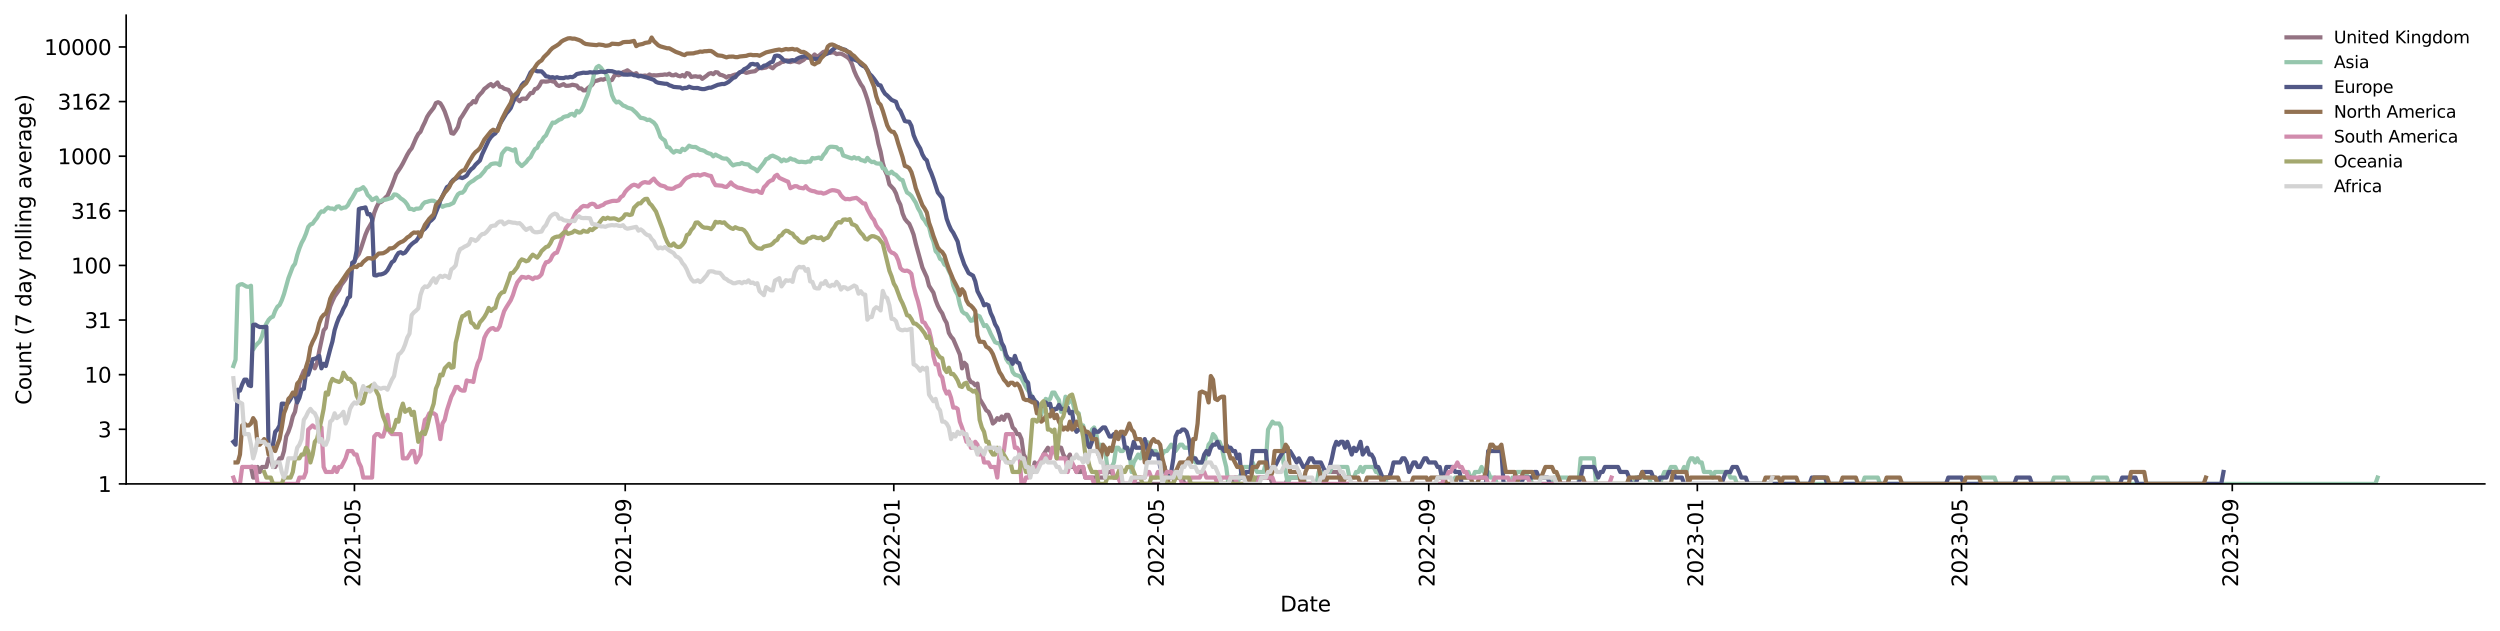<?xml version="1.0" encoding="utf-8" standalone="no"?>
<!DOCTYPE svg PUBLIC "-//W3C//DTD SVG 1.1//EN"
  "http://www.w3.org/Graphics/SVG/1.1/DTD/svg11.dtd">
<svg xmlns:xlink="http://www.w3.org/1999/xlink" width="1182.891pt" height="298.621pt" viewBox="0 0 1182.891 298.621" xmlns="http://www.w3.org/2000/svg" version="1.1">
 <defs>
  <style type="text/css">*{stroke-linejoin: round; stroke-linecap: butt}</style>
 </defs>
 <g id="figure_1">
  <g id="patch_1">
   <path d="M 0 298.621 
L 1182.891 298.621 
L 1182.891 0 
L 0 0 
z
" style="fill: #ffffff"/>
  </g>
  <g id="axes_1">
   <g id="patch_2">
    <path d="M 59.691 228.96 
L 1175.691 228.96 
L 1175.691 7.2 
L 59.691 7.2 
z
" style="fill: #ffffff"/>
   </g>
   <g id="matplotlib.axis_1">
    <g id="xtick_1">
     <g id="line2d_1">
      <defs>
       <path id="mbde03a20ee" d="M 0 0 
L 0 3.5 
" style="stroke: #000000; stroke-width: 0.8"/>
      </defs>
      <g>
       <use xlink:href="#mbde03a20ee" x="167.707" y="228.96" style="stroke: #000000; stroke-width: 0.8"/>
      </g>
     </g>
     <g id="text_1">
      <!-- 2021-05 -->
      <g transform="translate(170.467 277.743)rotate(-90)scale(0.1 -0.1)">
       <defs>
        <path id="DejaVuSans-32" d="M 1228 531 
L 3431 531 
L 3431 0 
L 469 0 
L 469 531 
Q 828 903 1448 1529 
Q 2069 2156 2228 2338 
Q 2531 2678 2651 2914 
Q 2772 3150 2772 3378 
Q 2772 3750 2511 3984 
Q 2250 4219 1831 4219 
Q 1534 4219 1204 4116 
Q 875 4013 500 3803 
L 500 4441 
Q 881 4594 1212 4672 
Q 1544 4750 1819 4750 
Q 2544 4750 2975 4387 
Q 3406 4025 3406 3419 
Q 3406 3131 3298 2873 
Q 3191 2616 2906 2266 
Q 2828 2175 2409 1742 
Q 1991 1309 1228 531 
z
" transform="scale(0.016)"/>
        <path id="DejaVuSans-30" d="M 2034 4250 
Q 1547 4250 1301 3770 
Q 1056 3291 1056 2328 
Q 1056 1369 1301 889 
Q 1547 409 2034 409 
Q 2525 409 2770 889 
Q 3016 1369 3016 2328 
Q 3016 3291 2770 3770 
Q 2525 4250 2034 4250 
z
M 2034 4750 
Q 2819 4750 3233 4129 
Q 3647 3509 3647 2328 
Q 3647 1150 3233 529 
Q 2819 -91 2034 -91 
Q 1250 -91 836 529 
Q 422 1150 422 2328 
Q 422 3509 836 4129 
Q 1250 4750 2034 4750 
z
" transform="scale(0.016)"/>
        <path id="DejaVuSans-31" d="M 794 531 
L 1825 531 
L 1825 4091 
L 703 3866 
L 703 4441 
L 1819 4666 
L 2450 4666 
L 2450 531 
L 3481 531 
L 3481 0 
L 794 0 
L 794 531 
z
" transform="scale(0.016)"/>
        <path id="DejaVuSans-2d" d="M 313 2009 
L 1997 2009 
L 1997 1497 
L 313 1497 
L 313 2009 
z
" transform="scale(0.016)"/>
        <path id="DejaVuSans-35" d="M 691 4666 
L 3169 4666 
L 3169 4134 
L 1269 4134 
L 1269 2991 
Q 1406 3038 1543 3061 
Q 1681 3084 1819 3084 
Q 2600 3084 3056 2656 
Q 3513 2228 3513 1497 
Q 3513 744 3044 326 
Q 2575 -91 1722 -91 
Q 1428 -91 1123 -41 
Q 819 9 494 109 
L 494 744 
Q 775 591 1075 516 
Q 1375 441 1709 441 
Q 2250 441 2565 725 
Q 2881 1009 2881 1497 
Q 2881 1984 2565 2268 
Q 2250 2553 1709 2553 
Q 1456 2553 1204 2497 
Q 953 2441 691 2322 
L 691 4666 
z
" transform="scale(0.016)"/>
       </defs>
       <use xlink:href="#DejaVuSans-32"/>
       <use xlink:href="#DejaVuSans-30" x="63.623"/>
       <use xlink:href="#DejaVuSans-32" x="127.246"/>
       <use xlink:href="#DejaVuSans-31" x="190.869"/>
       <use xlink:href="#DejaVuSans-2d" x="254.492"/>
       <use xlink:href="#DejaVuSans-30" x="290.576"/>
       <use xlink:href="#DejaVuSans-35" x="354.199"/>
      </g>
     </g>
    </g>
    <g id="xtick_2">
     <g id="line2d_2">
      <g>
       <use xlink:href="#mbde03a20ee" x="295.828" y="228.96" style="stroke: #000000; stroke-width: 0.8"/>
      </g>
     </g>
     <g id="text_2">
      <!-- 2021-09 -->
      <g transform="translate(298.587 277.743)rotate(-90)scale(0.1 -0.1)">
       <defs>
        <path id="DejaVuSans-39" d="M 703 97 
L 703 672 
Q 941 559 1184 500 
Q 1428 441 1663 441 
Q 2288 441 2617 861 
Q 2947 1281 2994 2138 
Q 2813 1869 2534 1725 
Q 2256 1581 1919 1581 
Q 1219 1581 811 2004 
Q 403 2428 403 3163 
Q 403 3881 828 4315 
Q 1253 4750 1959 4750 
Q 2769 4750 3195 4129 
Q 3622 3509 3622 2328 
Q 3622 1225 3098 567 
Q 2575 -91 1691 -91 
Q 1453 -91 1209 -44 
Q 966 3 703 97 
z
M 1959 2075 
Q 2384 2075 2632 2365 
Q 2881 2656 2881 3163 
Q 2881 3666 2632 3958 
Q 2384 4250 1959 4250 
Q 1534 4250 1286 3958 
Q 1038 3666 1038 3163 
Q 1038 2656 1286 2365 
Q 1534 2075 1959 2075 
z
" transform="scale(0.016)"/>
       </defs>
       <use xlink:href="#DejaVuSans-32"/>
       <use xlink:href="#DejaVuSans-30" x="63.623"/>
       <use xlink:href="#DejaVuSans-32" x="127.246"/>
       <use xlink:href="#DejaVuSans-31" x="190.869"/>
       <use xlink:href="#DejaVuSans-2d" x="254.492"/>
       <use xlink:href="#DejaVuSans-30" x="290.576"/>
       <use xlink:href="#DejaVuSans-39" x="354.199"/>
      </g>
     </g>
    </g>
    <g id="xtick_3">
     <g id="line2d_3">
      <g>
       <use xlink:href="#mbde03a20ee" x="422.906" y="228.96" style="stroke: #000000; stroke-width: 0.8"/>
      </g>
     </g>
     <g id="text_3">
      <!-- 2022-01 -->
      <g transform="translate(425.666 277.743)rotate(-90)scale(0.1 -0.1)">
       <use xlink:href="#DejaVuSans-32"/>
       <use xlink:href="#DejaVuSans-30" x="63.623"/>
       <use xlink:href="#DejaVuSans-32" x="127.246"/>
       <use xlink:href="#DejaVuSans-32" x="190.869"/>
       <use xlink:href="#DejaVuSans-2d" x="254.492"/>
       <use xlink:href="#DejaVuSans-30" x="290.576"/>
       <use xlink:href="#DejaVuSans-31" x="354.199"/>
      </g>
     </g>
    </g>
    <g id="xtick_4">
     <g id="line2d_4">
      <g>
       <use xlink:href="#mbde03a20ee" x="547.902" y="228.96" style="stroke: #000000; stroke-width: 0.8"/>
      </g>
     </g>
     <g id="text_4">
      <!-- 2022-05 -->
      <g transform="translate(550.661 277.743)rotate(-90)scale(0.1 -0.1)">
       <use xlink:href="#DejaVuSans-32"/>
       <use xlink:href="#DejaVuSans-30" x="63.623"/>
       <use xlink:href="#DejaVuSans-32" x="127.246"/>
       <use xlink:href="#DejaVuSans-32" x="190.869"/>
       <use xlink:href="#DejaVuSans-2d" x="254.492"/>
       <use xlink:href="#DejaVuSans-30" x="290.576"/>
       <use xlink:href="#DejaVuSans-35" x="354.199"/>
      </g>
     </g>
    </g>
    <g id="xtick_5">
     <g id="line2d_5">
      <g>
       <use xlink:href="#mbde03a20ee" x="676.022" y="228.96" style="stroke: #000000; stroke-width: 0.8"/>
      </g>
     </g>
     <g id="text_5">
      <!-- 2022-09 -->
      <g transform="translate(678.781 277.743)rotate(-90)scale(0.1 -0.1)">
       <use xlink:href="#DejaVuSans-32"/>
       <use xlink:href="#DejaVuSans-30" x="63.623"/>
       <use xlink:href="#DejaVuSans-32" x="127.246"/>
       <use xlink:href="#DejaVuSans-32" x="190.869"/>
       <use xlink:href="#DejaVuSans-2d" x="254.492"/>
       <use xlink:href="#DejaVuSans-30" x="290.576"/>
       <use xlink:href="#DejaVuSans-39" x="354.199"/>
      </g>
     </g>
    </g>
    <g id="xtick_6">
     <g id="line2d_6">
      <g>
       <use xlink:href="#mbde03a20ee" x="803.1" y="228.96" style="stroke: #000000; stroke-width: 0.8"/>
      </g>
     </g>
     <g id="text_6">
      <!-- 2023-01 -->
      <g transform="translate(805.86 277.743)rotate(-90)scale(0.1 -0.1)">
       <defs>
        <path id="DejaVuSans-33" d="M 2597 2516 
Q 3050 2419 3304 2112 
Q 3559 1806 3559 1356 
Q 3559 666 3084 287 
Q 2609 -91 1734 -91 
Q 1441 -91 1130 -33 
Q 819 25 488 141 
L 488 750 
Q 750 597 1062 519 
Q 1375 441 1716 441 
Q 2309 441 2620 675 
Q 2931 909 2931 1356 
Q 2931 1769 2642 2001 
Q 2353 2234 1838 2234 
L 1294 2234 
L 1294 2753 
L 1863 2753 
Q 2328 2753 2575 2939 
Q 2822 3125 2822 3475 
Q 2822 3834 2567 4026 
Q 2313 4219 1838 4219 
Q 1578 4219 1281 4162 
Q 984 4106 628 3988 
L 628 4550 
Q 988 4650 1302 4700 
Q 1616 4750 1894 4750 
Q 2613 4750 3031 4423 
Q 3450 4097 3450 3541 
Q 3450 3153 3228 2886 
Q 3006 2619 2597 2516 
z
" transform="scale(0.016)"/>
       </defs>
       <use xlink:href="#DejaVuSans-32"/>
       <use xlink:href="#DejaVuSans-30" x="63.623"/>
       <use xlink:href="#DejaVuSans-32" x="127.246"/>
       <use xlink:href="#DejaVuSans-33" x="190.869"/>
       <use xlink:href="#DejaVuSans-2d" x="254.492"/>
       <use xlink:href="#DejaVuSans-30" x="290.576"/>
       <use xlink:href="#DejaVuSans-31" x="354.199"/>
      </g>
     </g>
    </g>
    <g id="xtick_7">
     <g id="line2d_7">
      <g>
       <use xlink:href="#mbde03a20ee" x="928.096" y="228.96" style="stroke: #000000; stroke-width: 0.8"/>
      </g>
     </g>
     <g id="text_7">
      <!-- 2023-05 -->
      <g transform="translate(930.855 277.743)rotate(-90)scale(0.1 -0.1)">
       <use xlink:href="#DejaVuSans-32"/>
       <use xlink:href="#DejaVuSans-30" x="63.623"/>
       <use xlink:href="#DejaVuSans-32" x="127.246"/>
       <use xlink:href="#DejaVuSans-33" x="190.869"/>
       <use xlink:href="#DejaVuSans-2d" x="254.492"/>
       <use xlink:href="#DejaVuSans-30" x="290.576"/>
       <use xlink:href="#DejaVuSans-35" x="354.199"/>
      </g>
     </g>
    </g>
    <g id="xtick_8">
     <g id="line2d_8">
      <g>
       <use xlink:href="#mbde03a20ee" x="1056.216" y="228.96" style="stroke: #000000; stroke-width: 0.8"/>
      </g>
     </g>
     <g id="text_8">
      <!-- 2023-09 -->
      <g transform="translate(1058.975 277.743)rotate(-90)scale(0.1 -0.1)">
       <use xlink:href="#DejaVuSans-32"/>
       <use xlink:href="#DejaVuSans-30" x="63.623"/>
       <use xlink:href="#DejaVuSans-32" x="127.246"/>
       <use xlink:href="#DejaVuSans-33" x="190.869"/>
       <use xlink:href="#DejaVuSans-2d" x="254.492"/>
       <use xlink:href="#DejaVuSans-30" x="290.576"/>
       <use xlink:href="#DejaVuSans-39" x="354.199"/>
      </g>
     </g>
    </g>
    <g id="text_9">
     <!-- Date -->
     <g transform="translate(605.74 289.341)scale(0.1 -0.1)">
      <defs>
       <path id="DejaVuSans-44" d="M 1259 4147 
L 1259 519 
L 2022 519 
Q 2988 519 3436 956 
Q 3884 1394 3884 2338 
Q 3884 3275 3436 3711 
Q 2988 4147 2022 4147 
L 1259 4147 
z
M 628 4666 
L 1925 4666 
Q 3281 4666 3915 4102 
Q 4550 3538 4550 2338 
Q 4550 1131 3912 565 
Q 3275 0 1925 0 
L 628 0 
L 628 4666 
z
" transform="scale(0.016)"/>
       <path id="DejaVuSans-61" d="M 2194 1759 
Q 1497 1759 1228 1600 
Q 959 1441 959 1056 
Q 959 750 1161 570 
Q 1363 391 1709 391 
Q 2188 391 2477 730 
Q 2766 1069 2766 1631 
L 2766 1759 
L 2194 1759 
z
M 3341 1997 
L 3341 0 
L 2766 0 
L 2766 531 
Q 2569 213 2275 61 
Q 1981 -91 1556 -91 
Q 1019 -91 701 211 
Q 384 513 384 1019 
Q 384 1609 779 1909 
Q 1175 2209 1959 2209 
L 2766 2209 
L 2766 2266 
Q 2766 2663 2505 2880 
Q 2244 3097 1772 3097 
Q 1472 3097 1187 3025 
Q 903 2953 641 2809 
L 641 3341 
Q 956 3463 1253 3523 
Q 1550 3584 1831 3584 
Q 2591 3584 2966 3190 
Q 3341 2797 3341 1997 
z
" transform="scale(0.016)"/>
       <path id="DejaVuSans-74" d="M 1172 4494 
L 1172 3500 
L 2356 3500 
L 2356 3053 
L 1172 3053 
L 1172 1153 
Q 1172 725 1289 603 
Q 1406 481 1766 481 
L 2356 481 
L 2356 0 
L 1766 0 
Q 1100 0 847 248 
Q 594 497 594 1153 
L 594 3053 
L 172 3053 
L 172 3500 
L 594 3500 
L 594 4494 
L 1172 4494 
z
" transform="scale(0.016)"/>
       <path id="DejaVuSans-65" d="M 3597 1894 
L 3597 1613 
L 953 1613 
Q 991 1019 1311 708 
Q 1631 397 2203 397 
Q 2534 397 2845 478 
Q 3156 559 3463 722 
L 3463 178 
Q 3153 47 2828 -22 
Q 2503 -91 2169 -91 
Q 1331 -91 842 396 
Q 353 884 353 1716 
Q 353 2575 817 3079 
Q 1281 3584 2069 3584 
Q 2775 3584 3186 3129 
Q 3597 2675 3597 1894 
z
M 3022 2063 
Q 3016 2534 2758 2815 
Q 2500 3097 2075 3097 
Q 1594 3097 1305 2825 
Q 1016 2553 972 2059 
L 3022 2063 
z
" transform="scale(0.016)"/>
      </defs>
      <use xlink:href="#DejaVuSans-44"/>
      <use xlink:href="#DejaVuSans-61" x="77.002"/>
      <use xlink:href="#DejaVuSans-74" x="138.281"/>
      <use xlink:href="#DejaVuSans-65" x="177.49"/>
     </g>
    </g>
   </g>
   <g id="matplotlib.axis_2">
    <g id="ytick_1">
     <g id="line2d_9">
      <defs>
       <path id="mf30786fa96" d="M 0 0 
L -3.5 0 
" style="stroke: #000000; stroke-width: 0.8"/>
      </defs>
      <g>
       <use xlink:href="#mf30786fa96" x="59.691" y="228.96" style="stroke: #000000; stroke-width: 0.8"/>
      </g>
     </g>
     <g id="text_10">
      <!-- 1 -->
      <g transform="translate(46.328 232.759)scale(0.1 -0.1)">
       <use xlink:href="#DejaVuSans-31"/>
      </g>
     </g>
    </g>
    <g id="ytick_2">
     <g id="line2d_10">
      <g>
       <use xlink:href="#mf30786fa96" x="59.691" y="203.117" style="stroke: #000000; stroke-width: 0.8"/>
      </g>
     </g>
     <g id="text_11">
      <!-- 3 -->
      <g transform="translate(46.328 206.916)scale(0.1 -0.1)">
       <use xlink:href="#DejaVuSans-33"/>
      </g>
     </g>
    </g>
    <g id="ytick_3">
     <g id="line2d_11">
      <g>
       <use xlink:href="#mf30786fa96" x="59.691" y="177.275" style="stroke: #000000; stroke-width: 0.8"/>
      </g>
     </g>
     <g id="text_12">
      <!-- 10 -->
      <g transform="translate(39.966 181.074)scale(0.1 -0.1)">
       <use xlink:href="#DejaVuSans-31"/>
       <use xlink:href="#DejaVuSans-30" x="63.623"/>
      </g>
     </g>
    </g>
    <g id="ytick_4">
     <g id="line2d_12">
      <g>
       <use xlink:href="#mf30786fa96" x="59.691" y="151.432" style="stroke: #000000; stroke-width: 0.8"/>
      </g>
     </g>
     <g id="text_13">
      <!-- 31 -->
      <g transform="translate(39.966 155.231)scale(0.1 -0.1)">
       <use xlink:href="#DejaVuSans-33"/>
       <use xlink:href="#DejaVuSans-31" x="63.623"/>
      </g>
     </g>
    </g>
    <g id="ytick_5">
     <g id="line2d_13">
      <g>
       <use xlink:href="#mf30786fa96" x="59.691" y="125.589" style="stroke: #000000; stroke-width: 0.8"/>
      </g>
     </g>
     <g id="text_14">
      <!-- 100 -->
      <g transform="translate(33.603 129.388)scale(0.1 -0.1)">
       <use xlink:href="#DejaVuSans-31"/>
       <use xlink:href="#DejaVuSans-30" x="63.623"/>
       <use xlink:href="#DejaVuSans-30" x="127.246"/>
      </g>
     </g>
    </g>
    <g id="ytick_6">
     <g id="line2d_14">
      <g>
       <use xlink:href="#mf30786fa96" x="59.691" y="99.746" style="stroke: #000000; stroke-width: 0.8"/>
      </g>
     </g>
     <g id="text_15">
      <!-- 316 -->
      <g transform="translate(33.603 103.545)scale(0.1 -0.1)">
       <defs>
        <path id="DejaVuSans-36" d="M 2113 2584 
Q 1688 2584 1439 2293 
Q 1191 2003 1191 1497 
Q 1191 994 1439 701 
Q 1688 409 2113 409 
Q 2538 409 2786 701 
Q 3034 994 3034 1497 
Q 3034 2003 2786 2293 
Q 2538 2584 2113 2584 
z
M 3366 4563 
L 3366 3988 
Q 3128 4100 2886 4159 
Q 2644 4219 2406 4219 
Q 1781 4219 1451 3797 
Q 1122 3375 1075 2522 
Q 1259 2794 1537 2939 
Q 1816 3084 2150 3084 
Q 2853 3084 3261 2657 
Q 3669 2231 3669 1497 
Q 3669 778 3244 343 
Q 2819 -91 2113 -91 
Q 1303 -91 875 529 
Q 447 1150 447 2328 
Q 447 3434 972 4092 
Q 1497 4750 2381 4750 
Q 2619 4750 2861 4703 
Q 3103 4656 3366 4563 
z
" transform="scale(0.016)"/>
       </defs>
       <use xlink:href="#DejaVuSans-33"/>
       <use xlink:href="#DejaVuSans-31" x="63.623"/>
       <use xlink:href="#DejaVuSans-36" x="127.246"/>
      </g>
     </g>
    </g>
    <g id="ytick_7">
     <g id="line2d_15">
      <g>
       <use xlink:href="#mf30786fa96" x="59.691" y="73.904" style="stroke: #000000; stroke-width: 0.8"/>
      </g>
     </g>
     <g id="text_16">
      <!-- 1000 -->
      <g transform="translate(27.241 77.703)scale(0.1 -0.1)">
       <use xlink:href="#DejaVuSans-31"/>
       <use xlink:href="#DejaVuSans-30" x="63.623"/>
       <use xlink:href="#DejaVuSans-30" x="127.246"/>
       <use xlink:href="#DejaVuSans-30" x="190.869"/>
      </g>
     </g>
    </g>
    <g id="ytick_8">
     <g id="line2d_16">
      <g>
       <use xlink:href="#mf30786fa96" x="59.691" y="48.061" style="stroke: #000000; stroke-width: 0.8"/>
      </g>
     </g>
     <g id="text_17">
      <!-- 3162 -->
      <g transform="translate(27.241 51.86)scale(0.1 -0.1)">
       <use xlink:href="#DejaVuSans-33"/>
       <use xlink:href="#DejaVuSans-31" x="63.623"/>
       <use xlink:href="#DejaVuSans-36" x="127.246"/>
       <use xlink:href="#DejaVuSans-32" x="190.869"/>
      </g>
     </g>
    </g>
    <g id="ytick_9">
     <g id="line2d_17">
      <g>
       <use xlink:href="#mf30786fa96" x="59.691" y="22.218" style="stroke: #000000; stroke-width: 0.8"/>
      </g>
     </g>
     <g id="text_18">
      <!-- 10000 -->
      <g transform="translate(20.878 26.017)scale(0.1 -0.1)">
       <use xlink:href="#DejaVuSans-31"/>
       <use xlink:href="#DejaVuSans-30" x="63.623"/>
       <use xlink:href="#DejaVuSans-30" x="127.246"/>
       <use xlink:href="#DejaVuSans-30" x="190.869"/>
       <use xlink:href="#DejaVuSans-30" x="254.492"/>
      </g>
     </g>
    </g>
    <g id="text_19">
     <!-- Count (7 day rolling average) -->
     <g transform="translate(14.798 191.548)rotate(-90)scale(0.1 -0.1)">
      <defs>
       <path id="DejaVuSans-43" d="M 4122 4306 
L 4122 3641 
Q 3803 3938 3442 4084 
Q 3081 4231 2675 4231 
Q 1875 4231 1450 3742 
Q 1025 3253 1025 2328 
Q 1025 1406 1450 917 
Q 1875 428 2675 428 
Q 3081 428 3442 575 
Q 3803 722 4122 1019 
L 4122 359 
Q 3791 134 3420 21 
Q 3050 -91 2638 -91 
Q 1578 -91 968 557 
Q 359 1206 359 2328 
Q 359 3453 968 4101 
Q 1578 4750 2638 4750 
Q 3056 4750 3426 4639 
Q 3797 4528 4122 4306 
z
" transform="scale(0.016)"/>
       <path id="DejaVuSans-6f" d="M 1959 3097 
Q 1497 3097 1228 2736 
Q 959 2375 959 1747 
Q 959 1119 1226 758 
Q 1494 397 1959 397 
Q 2419 397 2687 759 
Q 2956 1122 2956 1747 
Q 2956 2369 2687 2733 
Q 2419 3097 1959 3097 
z
M 1959 3584 
Q 2709 3584 3137 3096 
Q 3566 2609 3566 1747 
Q 3566 888 3137 398 
Q 2709 -91 1959 -91 
Q 1206 -91 779 398 
Q 353 888 353 1747 
Q 353 2609 779 3096 
Q 1206 3584 1959 3584 
z
" transform="scale(0.016)"/>
       <path id="DejaVuSans-75" d="M 544 1381 
L 544 3500 
L 1119 3500 
L 1119 1403 
Q 1119 906 1312 657 
Q 1506 409 1894 409 
Q 2359 409 2629 706 
Q 2900 1003 2900 1516 
L 2900 3500 
L 3475 3500 
L 3475 0 
L 2900 0 
L 2900 538 
Q 2691 219 2414 64 
Q 2138 -91 1772 -91 
Q 1169 -91 856 284 
Q 544 659 544 1381 
z
M 1991 3584 
L 1991 3584 
z
" transform="scale(0.016)"/>
       <path id="DejaVuSans-6e" d="M 3513 2113 
L 3513 0 
L 2938 0 
L 2938 2094 
Q 2938 2591 2744 2837 
Q 2550 3084 2163 3084 
Q 1697 3084 1428 2787 
Q 1159 2491 1159 1978 
L 1159 0 
L 581 0 
L 581 3500 
L 1159 3500 
L 1159 2956 
Q 1366 3272 1645 3428 
Q 1925 3584 2291 3584 
Q 2894 3584 3203 3211 
Q 3513 2838 3513 2113 
z
" transform="scale(0.016)"/>
       <path id="DejaVuSans-20" transform="scale(0.016)"/>
       <path id="DejaVuSans-28" d="M 1984 4856 
Q 1566 4138 1362 3434 
Q 1159 2731 1159 2009 
Q 1159 1288 1364 580 
Q 1569 -128 1984 -844 
L 1484 -844 
Q 1016 -109 783 600 
Q 550 1309 550 2009 
Q 550 2706 781 3412 
Q 1013 4119 1484 4856 
L 1984 4856 
z
" transform="scale(0.016)"/>
       <path id="DejaVuSans-37" d="M 525 4666 
L 3525 4666 
L 3525 4397 
L 1831 0 
L 1172 0 
L 2766 4134 
L 525 4134 
L 525 4666 
z
" transform="scale(0.016)"/>
       <path id="DejaVuSans-64" d="M 2906 2969 
L 2906 4863 
L 3481 4863 
L 3481 0 
L 2906 0 
L 2906 525 
Q 2725 213 2448 61 
Q 2172 -91 1784 -91 
Q 1150 -91 751 415 
Q 353 922 353 1747 
Q 353 2572 751 3078 
Q 1150 3584 1784 3584 
Q 2172 3584 2448 3432 
Q 2725 3281 2906 2969 
z
M 947 1747 
Q 947 1113 1208 752 
Q 1469 391 1925 391 
Q 2381 391 2643 752 
Q 2906 1113 2906 1747 
Q 2906 2381 2643 2742 
Q 2381 3103 1925 3103 
Q 1469 3103 1208 2742 
Q 947 2381 947 1747 
z
" transform="scale(0.016)"/>
       <path id="DejaVuSans-79" d="M 2059 -325 
Q 1816 -950 1584 -1140 
Q 1353 -1331 966 -1331 
L 506 -1331 
L 506 -850 
L 844 -850 
Q 1081 -850 1212 -737 
Q 1344 -625 1503 -206 
L 1606 56 
L 191 3500 
L 800 3500 
L 1894 763 
L 2988 3500 
L 3597 3500 
L 2059 -325 
z
" transform="scale(0.016)"/>
       <path id="DejaVuSans-72" d="M 2631 2963 
Q 2534 3019 2420 3045 
Q 2306 3072 2169 3072 
Q 1681 3072 1420 2755 
Q 1159 2438 1159 1844 
L 1159 0 
L 581 0 
L 581 3500 
L 1159 3500 
L 1159 2956 
Q 1341 3275 1631 3429 
Q 1922 3584 2338 3584 
Q 2397 3584 2469 3576 
Q 2541 3569 2628 3553 
L 2631 2963 
z
" transform="scale(0.016)"/>
       <path id="DejaVuSans-6c" d="M 603 4863 
L 1178 4863 
L 1178 0 
L 603 0 
L 603 4863 
z
" transform="scale(0.016)"/>
       <path id="DejaVuSans-69" d="M 603 3500 
L 1178 3500 
L 1178 0 
L 603 0 
L 603 3500 
z
M 603 4863 
L 1178 4863 
L 1178 4134 
L 603 4134 
L 603 4863 
z
" transform="scale(0.016)"/>
       <path id="DejaVuSans-67" d="M 2906 1791 
Q 2906 2416 2648 2759 
Q 2391 3103 1925 3103 
Q 1463 3103 1205 2759 
Q 947 2416 947 1791 
Q 947 1169 1205 825 
Q 1463 481 1925 481 
Q 2391 481 2648 825 
Q 2906 1169 2906 1791 
z
M 3481 434 
Q 3481 -459 3084 -895 
Q 2688 -1331 1869 -1331 
Q 1566 -1331 1297 -1286 
Q 1028 -1241 775 -1147 
L 775 -588 
Q 1028 -725 1275 -790 
Q 1522 -856 1778 -856 
Q 2344 -856 2625 -561 
Q 2906 -266 2906 331 
L 2906 616 
Q 2728 306 2450 153 
Q 2172 0 1784 0 
Q 1141 0 747 490 
Q 353 981 353 1791 
Q 353 2603 747 3093 
Q 1141 3584 1784 3584 
Q 2172 3584 2450 3431 
Q 2728 3278 2906 2969 
L 2906 3500 
L 3481 3500 
L 3481 434 
z
" transform="scale(0.016)"/>
       <path id="DejaVuSans-76" d="M 191 3500 
L 800 3500 
L 1894 563 
L 2988 3500 
L 3597 3500 
L 2284 0 
L 1503 0 
L 191 3500 
z
" transform="scale(0.016)"/>
       <path id="DejaVuSans-29" d="M 513 4856 
L 1013 4856 
Q 1481 4119 1714 3412 
Q 1947 2706 1947 2009 
Q 1947 1309 1714 600 
Q 1481 -109 1013 -844 
L 513 -844 
Q 928 -128 1133 580 
Q 1338 1288 1338 2009 
Q 1338 2731 1133 3434 
Q 928 4138 513 4856 
z
" transform="scale(0.016)"/>
      </defs>
      <use xlink:href="#DejaVuSans-43"/>
      <use xlink:href="#DejaVuSans-6f" x="69.824"/>
      <use xlink:href="#DejaVuSans-75" x="131.006"/>
      <use xlink:href="#DejaVuSans-6e" x="194.385"/>
      <use xlink:href="#DejaVuSans-74" x="257.764"/>
      <use xlink:href="#DejaVuSans-20" x="296.973"/>
      <use xlink:href="#DejaVuSans-28" x="328.76"/>
      <use xlink:href="#DejaVuSans-37" x="367.773"/>
      <use xlink:href="#DejaVuSans-20" x="431.396"/>
      <use xlink:href="#DejaVuSans-64" x="463.184"/>
      <use xlink:href="#DejaVuSans-61" x="526.66"/>
      <use xlink:href="#DejaVuSans-79" x="587.939"/>
      <use xlink:href="#DejaVuSans-20" x="647.119"/>
      <use xlink:href="#DejaVuSans-72" x="678.906"/>
      <use xlink:href="#DejaVuSans-6f" x="717.77"/>
      <use xlink:href="#DejaVuSans-6c" x="778.951"/>
      <use xlink:href="#DejaVuSans-6c" x="806.734"/>
      <use xlink:href="#DejaVuSans-69" x="834.518"/>
      <use xlink:href="#DejaVuSans-6e" x="862.301"/>
      <use xlink:href="#DejaVuSans-67" x="925.68"/>
      <use xlink:href="#DejaVuSans-20" x="989.156"/>
      <use xlink:href="#DejaVuSans-61" x="1020.943"/>
      <use xlink:href="#DejaVuSans-76" x="1082.223"/>
      <use xlink:href="#DejaVuSans-65" x="1141.402"/>
      <use xlink:href="#DejaVuSans-72" x="1202.926"/>
      <use xlink:href="#DejaVuSans-61" x="1244.039"/>
      <use xlink:href="#DejaVuSans-67" x="1305.318"/>
      <use xlink:href="#DejaVuSans-65" x="1368.795"/>
      <use xlink:href="#DejaVuSans-29" x="1430.318"/>
     </g>
    </g>
   </g>
   <g id="line2d_18">
    <path d="M 118.751 220.954 
L 119.793 225.963 
L 120.834 225.963 
L 121.876 220.954 
L 122.917 223.319 
L 123.959 220.954 
L 126.042 220.954 
L 127.084 216.861 
L 128.126 216.861 
L 129.167 220.954 
L 130.209 220.954 
L 132.292 216.861 
L 133.334 216.861 
L 134.375 213.401 
L 135.417 206.546 
L 136.459 204.3 
L 137.5 201.302 
L 138.542 197.055 
L 139.583 194.845 
L 140.625 189.282 
L 141.667 181.496 
L 142.708 177.925 
L 143.75 175.429 
L 144.792 174.845 
L 145.833 174.845 
L 146.875 172.916 
L 147.916 172.394 
L 148.958 174.277 
L 150 171.884 
L 151.041 166.131 
L 153.125 156.325 
L 154.166 155.098 
L 155.208 148.972 
L 156.25 144.985 
L 157.291 142.469 
L 158.333 140.268 
L 160.416 137.27 
L 161.458 134.867 
L 163.541 132.047 
L 164.583 129.772 
L 165.624 128.205 
L 166.666 125.207 
L 168.749 121.55 
L 169.791 120.148 
L 170.832 117.426 
L 172.916 111.047 
L 173.957 108.602 
L 176.04 105.034 
L 177.082 100.727 
L 178.124 98.035 
L 179.165 95.988 
L 180.207 95.597 
L 181.249 94.827 
L 182.29 93.552 
L 183.332 92.625 
L 185.415 87.83 
L 187.498 82.279 
L 189.582 79.134 
L 190.623 77.311 
L 192.706 73.187 
L 193.748 71.443 
L 194.79 70.137 
L 196.873 65.321 
L 197.915 63.402 
L 198.956 62.344 
L 199.998 59.889 
L 201.04 57.787 
L 202.081 55.325 
L 203.123 53.681 
L 205.206 51.003 
L 206.248 48.763 
L 207.289 48.362 
L 208.331 48.838 
L 209.373 50.563 
L 210.414 52.74 
L 212.497 58.746 
L 213.539 62.964 
L 214.581 63.252 
L 215.622 61.82 
L 216.664 60.122 
L 217.706 56.291 
L 218.747 54.792 
L 221.872 49.727 
L 222.914 49.137 
L 223.955 47.843 
L 224.997 48.465 
L 226.039 45.918 
L 227.08 44.644 
L 228.122 43.592 
L 229.163 42.06 
L 230.205 41.318 
L 231.247 40.414 
L 232.288 39.769 
L 233.33 40.873 
L 235.413 39.02 
L 236.455 40.997 
L 237.496 41.161 
L 238.538 41.958 
L 240.621 42.566 
L 241.663 44.16 
L 242.705 46.507 
L 243.746 46.91 
L 244.788 46.916 
L 245.83 47.911 
L 246.871 46.733 
L 247.913 46.656 
L 248.954 46.759 
L 251.038 44.052 
L 252.079 43.983 
L 253.121 42.151 
L 254.163 41.861 
L 255.204 40.563 
L 256.246 38.577 
L 257.287 38.537 
L 258.329 38.642 
L 259.371 38.497 
L 260.412 38.137 
L 261.454 38.525 
L 262.496 38.724 
L 263.537 40.21 
L 264.579 40.681 
L 266.662 39.809 
L 267.704 40.595 
L 268.745 40.582 
L 269.787 40.43 
L 270.829 40.083 
L 272.912 40.513 
L 273.953 41.818 
L 274.995 41.845 
L 276.037 42.769 
L 277.078 42.733 
L 278.12 41.72 
L 280.203 40.114 
L 281.245 38.312 
L 282.286 38.226 
L 284.37 37.513 
L 285.411 37.721 
L 286.453 37.21 
L 287.495 37.412 
L 288.536 38.125 
L 289.578 37.813 
L 290.62 35.939 
L 291.661 35.176 
L 292.703 35.597 
L 293.744 35.256 
L 294.786 34.132 
L 295.828 33.8 
L 296.869 33.268 
L 298.953 34.808 
L 299.994 35.118 
L 301.036 34.628 
L 302.077 35.868 
L 303.119 35.818 
L 304.161 35.893 
L 305.202 35.729 
L 306.244 35.99 
L 307.286 35.259 
L 308.327 35.702 
L 309.369 35.589 
L 310.41 35.692 
L 312.494 35.456 
L 313.535 35.414 
L 314.577 35.225 
L 315.619 35.37 
L 316.66 34.863 
L 317.702 35.571 
L 318.743 35.647 
L 319.785 35.208 
L 320.827 35.845 
L 321.868 36.112 
L 322.91 35.502 
L 323.952 36.213 
L 324.993 34.591 
L 326.035 34.872 
L 327.076 36.428 
L 328.118 36.188 
L 329.16 36.099 
L 330.201 36.33 
L 331.243 36.19 
L 332.285 37.302 
L 334.368 35.803 
L 335.409 34.899 
L 336.451 34.593 
L 337.493 35.09 
L 338.534 34.148 
L 339.576 34.275 
L 340.618 35.352 
L 341.659 35.56 
L 342.701 35.994 
L 343.743 36.676 
L 344.784 36.011 
L 345.826 36.056 
L 346.867 35.589 
L 347.909 35.266 
L 348.951 35.192 
L 349.992 34.341 
L 351.034 33.73 
L 352.076 34.006 
L 353.117 34.476 
L 355.2 33.961 
L 357.284 33.676 
L 358.325 32.732 
L 359.367 32.144 
L 360.409 32.313 
L 362.492 31.919 
L 363.533 31.143 
L 365.617 32.292 
L 366.658 31.192 
L 367.7 30.504 
L 368.742 30.095 
L 369.783 29.374 
L 370.825 29.229 
L 371.866 28.578 
L 372.908 28.638 
L 373.95 29.394 
L 374.991 29.065 
L 376.033 28.911 
L 378.116 29.528 
L 380.199 28.362 
L 381.241 27.356 
L 383.324 27.178 
L 384.366 26.963 
L 385.408 25.787 
L 386.449 26.704 
L 387.491 26.38 
L 389.574 24.562 
L 391.657 24.227 
L 392.699 25.07 
L 393.741 24.768 
L 394.782 24.862 
L 395.824 25.606 
L 396.866 25.412 
L 397.907 25.402 
L 398.949 25.852 
L 401.032 27.148 
L 402.074 28.198 
L 403.115 30.371 
L 404.157 33.521 
L 405.199 35.921 
L 407.282 39.838 
L 408.323 41.305 
L 409.365 43.966 
L 410.407 47.05 
L 411.448 50.752 
L 412.49 55.046 
L 414.573 62.708 
L 415.615 67.938 
L 416.656 71.726 
L 417.698 77.14 
L 418.74 80.671 
L 419.781 82.984 
L 420.823 87.265 
L 422.906 89.514 
L 423.948 91.523 
L 424.989 94.762 
L 426.031 96.89 
L 427.073 101.036 
L 428.114 103.533 
L 429.156 104.842 
L 430.198 105.858 
L 431.239 108.229 
L 432.281 111.03 
L 433.323 115.382 
L 435.406 122.902 
L 436.447 126.606 
L 438.531 131.166 
L 439.572 135.209 
L 441.656 138.49 
L 442.697 142.064 
L 443.739 144.683 
L 444.78 146.725 
L 445.822 148.256 
L 446.864 150.966 
L 447.905 152.829 
L 448.947 157.49 
L 449.989 159.287 
L 451.03 160.468 
L 454.155 167.75 
L 455.197 174.277 
L 456.238 171.633 
L 457.28 172.654 
L 458.322 178.938 
L 459.363 180.735 
L 460.405 181.112 
L 461.446 182.283 
L 462.488 181.496 
L 463.53 188.741 
L 465.613 192.201 
L 466.655 194.154 
L 467.696 194.845 
L 468.738 197.055 
L 469.779 200.386 
L 470.821 199.506 
L 471.863 197.842 
L 472.904 198.659 
L 473.946 197.055 
L 474.988 198.659 
L 476.029 196.294 
L 477.071 196.294 
L 478.113 198.659 
L 479.154 202.258 
L 480.196 203.256 
L 481.237 205.395 
L 482.279 205.395 
L 483.321 207.76 
L 484.362 215.065 
L 485.404 216.861 
L 486.446 223.319 
L 488.529 223.319 
L 489.57 218.814 
L 490.612 220.954 
L 491.654 218.814 
L 492.695 218.814 
L 493.737 215.065 
L 495.82 211.852 
L 496.862 213.401 
L 498.945 213.401 
L 499.987 209.043 
L 501.028 211.852 
L 502.07 211.852 
L 503.112 215.065 
L 504.153 216.861 
L 505.195 216.861 
L 506.236 215.065 
L 507.278 220.954 
L 508.32 220.954 
L 509.361 223.319 
L 511.445 223.319 
L 512.486 220.954 
L 513.528 225.963 
L 522.902 225.963 
L 523.944 223.319 
L 526.027 223.319 
L 527.069 225.963 
L 530.194 225.963 
L 531.236 228.96 
L 552.068 228.96 
L 553.11 225.963 
L 559.359 225.963 
L 560.401 228.96 
L 583.317 228.96 
L 584.359 225.963 
L 590.608 225.963 
L 591.65 228.96 
L 593.733 228.96 
L 594.775 225.963 
L 601.025 225.963 
L 602.066 228.96 
L 608.316 228.96 
L 609.358 225.963 
L 615.607 225.963 
L 616.649 228.96 
L 626.024 228.96 
L 627.065 223.319 
L 633.315 223.319 
L 634.357 228.96 
L 655.189 228.96 
L 656.231 225.963 
L 657.272 225.963 
L 658.314 223.319 
L 658.314 223.319 
" clip-path="url(#pd218b81bbd)" style="fill: none; stroke: #947383; stroke-width: 2; stroke-linecap: square"/>
   </g>
   <g id="line2d_19">
    <path d="M 110.418 173.182 
L 111.46 170.185 
L 112.501 135.358 
L 113.543 134.626 
L 114.584 134.435 
L 116.668 135.607 
L 117.709 135.707 
L 118.751 135.209 
L 119.793 165.364 
L 120.834 163.727 
L 121.876 162.532 
L 122.917 161.556 
L 123.959 159.143 
L 125.001 155.218 
L 126.042 153.155 
L 127.084 151.367 
L 128.126 150.281 
L 129.167 149.805 
L 130.209 147.056 
L 131.25 145.138 
L 132.292 144.311 
L 133.334 142.064 
L 134.375 139.125 
L 136.459 131.665 
L 138.542 126.174 
L 139.583 124.801 
L 140.625 120.709 
L 141.667 117.516 
L 142.708 114.919 
L 143.75 113.009 
L 144.792 110.516 
L 145.833 107.358 
L 146.875 106.179 
L 147.916 105.831 
L 148.958 104.327 
L 150 103.081 
L 151.041 101.198 
L 152.083 100.018 
L 153.125 100.162 
L 154.166 98.975 
L 155.208 98.204 
L 156.25 98.673 
L 157.291 98.644 
L 158.333 99.102 
L 159.374 97.81 
L 160.416 97.616 
L 161.458 98.683 
L 162.499 98.261 
L 163.541 98.148 
L 164.583 97.15 
L 165.624 95.064 
L 166.666 93.56 
L 168.749 89.837 
L 169.791 89.759 
L 170.832 89.29 
L 171.874 88.557 
L 172.916 89.831 
L 173.957 92.237 
L 174.999 93.209 
L 176.04 94.664 
L 178.124 93.476 
L 179.165 95.321 
L 180.207 95.213 
L 181.249 94.455 
L 182.29 94.527 
L 185.415 93.583 
L 186.457 92.006 
L 187.498 92.1 
L 188.54 92.773 
L 189.582 93.87 
L 190.623 94.511 
L 191.665 95.413 
L 192.706 96.783 
L 193.748 98.867 
L 194.79 98.848 
L 195.831 99.36 
L 196.873 98.721 
L 197.915 98.731 
L 198.956 98.49 
L 199.998 96.712 
L 201.04 95.707 
L 202.081 95.505 
L 203.123 95.155 
L 204.164 94.949 
L 205.206 94.998 
L 206.248 95.597 
L 207.289 96.668 
L 208.331 96.943 
L 209.373 97.847 
L 210.414 97.368 
L 211.456 97.096 
L 212.497 96.997 
L 214.581 95.971 
L 215.622 93.761 
L 216.664 91.949 
L 217.706 91.223 
L 218.747 91.181 
L 219.789 90.14 
L 220.83 88.04 
L 221.872 86.804 
L 222.914 86.043 
L 223.955 85.472 
L 224.997 84.598 
L 226.039 83.886 
L 227.08 83.386 
L 229.163 81.003 
L 230.205 79.44 
L 231.247 78.876 
L 232.288 77.711 
L 233.33 77.431 
L 234.372 77.3 
L 235.413 77.401 
L 236.455 78.125 
L 237.496 72.76 
L 238.538 71.374 
L 239.58 70.286 
L 240.621 70.385 
L 242.705 71.248 
L 243.746 70.636 
L 244.788 76.509 
L 246.871 78.574 
L 248.954 76.7 
L 249.996 75.265 
L 251.038 74.36 
L 252.079 72.256 
L 253.121 70.525 
L 254.163 69.948 
L 255.204 67.56 
L 256.246 66.818 
L 257.287 65 
L 258.329 64.089 
L 259.371 61.844 
L 261.454 57.999 
L 262.496 58.101 
L 264.579 56.663 
L 265.62 56.316 
L 266.662 55.374 
L 267.704 55.064 
L 268.745 54.923 
L 269.787 54.106 
L 270.829 53.855 
L 271.87 54.729 
L 272.912 52.458 
L 273.953 53.207 
L 274.995 52.193 
L 276.037 50.085 
L 277.078 47.193 
L 278.12 44.754 
L 279.162 41.305 
L 280.203 38.983 
L 281.245 34.291 
L 282.286 31.833 
L 283.328 31.189 
L 284.37 32.08 
L 285.411 33.562 
L 286.453 34.515 
L 287.495 36.295 
L 289.578 45.045 
L 290.62 47.312 
L 291.661 48.474 
L 292.703 48.07 
L 293.744 48.891 
L 294.786 49.908 
L 295.828 50.271 
L 296.869 50.923 
L 298.953 51.517 
L 301.036 53.404 
L 303.119 55.772 
L 304.161 55.871 
L 305.202 56.194 
L 306.244 56.812 
L 307.286 56.626 
L 309.369 58.017 
L 310.41 59.35 
L 311.452 61.764 
L 312.494 64.783 
L 313.535 65.776 
L 314.577 66.479 
L 315.619 69.548 
L 316.66 69.8 
L 317.702 71.274 
L 318.743 72.188 
L 319.785 71.391 
L 320.827 71.552 
L 321.868 71.922 
L 322.91 70.382 
L 323.952 71.036 
L 324.993 70.153 
L 326.035 68.951 
L 327.076 69.424 
L 328.118 69.569 
L 329.16 69.54 
L 331.243 70.856 
L 332.285 71.064 
L 333.326 71.423 
L 334.368 72.173 
L 335.409 72.583 
L 336.451 72.863 
L 337.493 73.981 
L 338.534 73.125 
L 339.576 73.734 
L 340.618 74.181 
L 341.659 74.843 
L 342.701 75.062 
L 343.743 75.014 
L 344.784 75.873 
L 345.826 77.289 
L 346.867 78.264 
L 347.909 77.859 
L 348.951 77.654 
L 349.992 77.616 
L 351.034 77.059 
L 352.076 77.586 
L 354.159 77.84 
L 355.2 79.029 
L 357.284 80.03 
L 358.325 81.029 
L 361.45 77.018 
L 362.492 75.306 
L 363.533 74.93 
L 364.575 73.977 
L 365.617 73.642 
L 367.7 74.597 
L 368.742 75.167 
L 369.783 76.34 
L 370.825 75.495 
L 371.866 76.077 
L 372.908 75.782 
L 373.95 74.92 
L 374.991 75.474 
L 376.033 75.591 
L 377.075 76.326 
L 378.116 76.668 
L 379.158 76.53 
L 381.241 76.784 
L 382.283 76.419 
L 383.324 76.473 
L 384.366 74.756 
L 385.408 74.974 
L 387.491 74.557 
L 388.533 75.184 
L 389.574 73.362 
L 390.616 72.161 
L 391.657 70.221 
L 392.699 69.472 
L 393.741 69.437 
L 395.824 69.665 
L 396.866 70.733 
L 397.907 70.511 
L 398.949 73.544 
L 403.115 75.001 
L 404.157 74.38 
L 405.199 75.041 
L 406.24 74.736 
L 407.282 75.685 
L 408.323 75.919 
L 409.365 76.358 
L 410.407 74.703 
L 411.448 75.968 
L 412.49 76.686 
L 413.532 76.563 
L 414.573 77.289 
L 415.615 77.431 
L 416.656 77.334 
L 417.698 79.621 
L 418.74 79.887 
L 419.781 81.791 
L 420.823 82.061 
L 421.865 81.224 
L 422.906 82.256 
L 423.948 82.731 
L 426.031 84.925 
L 427.073 85.221 
L 428.114 88.557 
L 429.156 91.084 
L 430.198 91.707 
L 431.239 92.67 
L 433.323 95.954 
L 434.364 98.538 
L 435.406 100.296 
L 436.447 103.057 
L 437.489 104.252 
L 438.531 106.125 
L 439.572 107.329 
L 440.614 111.676 
L 441.656 114.271 
L 442.697 118.853 
L 443.739 119.948 
L 444.78 122.452 
L 445.822 123.102 
L 446.864 125.207 
L 447.905 125.847 
L 448.947 128.169 
L 449.989 130.201 
L 451.03 135.013 
L 452.072 137.651 
L 453.113 139.48 
L 454.155 144.09 
L 455.197 147.308 
L 456.238 148.256 
L 457.28 148.611 
L 459.363 151.775 
L 460.405 151.57 
L 461.446 149.338 
L 462.488 149.246 
L 463.53 149.711 
L 465.613 154.278 
L 466.655 153.822 
L 467.696 155.459 
L 468.738 157.892 
L 470.821 161.877 
L 471.863 162.366 
L 472.904 162.366 
L 473.946 165.176 
L 474.988 165.176 
L 476.029 169.722 
L 477.071 171.385 
L 478.113 172.138 
L 479.154 176.027 
L 480.196 177.275 
L 482.279 177.925 
L 483.321 178.938 
L 485.404 183.1 
L 486.446 184.827 
L 487.487 186.216 
L 488.529 188.741 
L 489.57 189.282 
L 490.612 191.586 
L 491.654 196.294 
L 492.695 196.294 
L 493.737 191.586 
L 494.779 188.741 
L 495.82 189.282 
L 496.862 188.741 
L 497.903 185.744 
L 498.945 185.744 
L 499.987 187.697 
L 501.028 189.282 
L 502.07 194.845 
L 503.112 194.154 
L 504.153 187.697 
L 505.195 190.987 
L 506.236 189.836 
L 507.278 189.282 
L 508.32 193.484 
L 509.361 194.845 
L 510.403 195.558 
L 511.445 203.256 
L 512.486 201.302 
L 514.569 209.043 
L 515.611 207.76 
L 516.653 203.256 
L 517.694 202.258 
L 518.736 205.395 
L 519.778 211.852 
L 520.819 210.404 
L 521.861 213.401 
L 522.902 213.401 
L 523.944 220.954 
L 526.027 220.954 
L 527.069 218.814 
L 528.111 211.852 
L 529.152 211.852 
L 530.194 213.401 
L 531.236 213.401 
L 532.277 211.852 
L 533.319 211.852 
L 534.36 213.401 
L 535.402 223.319 
L 536.444 218.814 
L 538.527 215.065 
L 539.569 216.861 
L 540.61 213.401 
L 541.652 210.404 
L 542.693 209.043 
L 543.735 211.852 
L 544.777 213.401 
L 546.86 213.401 
L 547.902 215.065 
L 549.985 215.065 
L 551.026 213.401 
L 552.068 213.401 
L 554.151 210.404 
L 556.235 213.401 
L 558.318 210.404 
L 559.359 210.404 
L 560.401 211.852 
L 562.484 211.852 
L 563.526 213.401 
L 564.568 216.861 
L 565.609 218.814 
L 569.776 218.814 
L 570.817 215.065 
L 571.859 210.404 
L 572.901 209.043 
L 573.942 205.395 
L 574.984 206.546 
L 576.026 209.043 
L 577.067 209.043 
L 578.109 211.852 
L 579.15 216.861 
L 580.192 220.954 
L 581.234 228.96 
L 585.4 228.96 
L 586.442 225.963 
L 588.525 220.954 
L 591.65 220.954 
L 592.692 218.814 
L 594.775 223.319 
L 597.9 223.319 
L 598.941 218.814 
L 599.983 203.256 
L 602.066 199.506 
L 603.108 200.386 
L 605.191 200.386 
L 606.233 202.258 
L 607.274 218.814 
L 608.316 223.319 
L 609.358 228.96 
L 610.399 225.963 
L 616.649 225.963 
L 617.691 228.96 
L 622.899 228.96 
L 623.94 223.319 
L 629.149 223.319 
L 630.19 220.954 
L 637.482 220.954 
L 638.523 225.963 
L 640.606 225.963 
L 641.648 223.319 
L 642.69 223.319 
L 643.731 220.954 
L 644.773 223.319 
L 645.815 220.954 
L 649.981 220.954 
L 651.023 223.319 
L 652.064 223.319 
L 653.106 225.963 
L 655.189 225.963 
L 656.231 228.96 
L 687.48 228.96 
L 688.521 225.963 
L 693.729 225.963 
L 694.771 223.319 
L 695.813 225.963 
L 696.854 225.963 
L 697.896 223.319 
L 699.979 223.319 
L 701.021 220.954 
L 702.062 223.319 
L 704.146 223.319 
L 705.187 225.963 
L 707.271 225.963 
L 708.312 228.96 
L 714.562 228.96 
L 715.604 225.963 
L 716.645 225.963 
L 717.687 223.319 
L 721.853 223.319 
L 722.895 225.963 
L 723.937 225.963 
L 724.978 228.96 
L 734.353 228.96 
L 735.395 225.963 
L 741.644 225.963 
L 742.686 228.96 
L 746.852 228.96 
L 747.894 216.861 
L 754.144 216.861 
L 755.185 228.96 
L 772.893 228.96 
L 773.935 225.963 
L 780.185 225.963 
L 781.226 228.96 
L 785.393 228.96 
L 786.434 225.963 
L 787.476 223.319 
L 789.559 223.319 
L 790.601 220.954 
L 792.684 220.954 
L 793.726 223.319 
L 795.809 223.319 
L 796.851 220.954 
L 797.892 223.319 
L 798.934 218.814 
L 799.975 216.861 
L 801.017 216.861 
L 802.059 218.814 
L 803.1 216.861 
L 804.142 218.814 
L 805.184 218.814 
L 806.225 223.319 
L 809.35 223.319 
L 810.392 225.963 
L 811.433 223.319 
L 817.683 223.319 
L 818.725 225.963 
L 820.808 225.963 
L 821.85 228.96 
L 881.222 228.96 
L 882.264 225.963 
L 888.514 225.963 
L 889.555 228.96 
L 936.429 228.96 
L 937.47 225.963 
L 943.72 225.963 
L 944.762 228.96 
L 970.802 228.96 
L 971.844 225.963 
L 978.094 225.963 
L 979.135 228.96 
L 989.552 228.96 
L 990.593 225.963 
L 996.843 225.963 
L 997.885 228.96 
L 1123.922 228.96 
L 1124.963 225.963 
L 1124.963 225.963 
" clip-path="url(#pd218b81bbd)" style="fill: none; stroke: #96c6ad; stroke-width: 2; stroke-linecap: square"/>
   </g>
   <g id="line2d_20">
    <path d="M 110.418 209.043 
L 111.46 210.404 
L 112.501 184.383 
L 113.543 184.827 
L 114.584 181.886 
L 115.626 179.64 
L 116.668 179.64 
L 117.709 182.283 
L 118.751 182.688 
L 119.793 153.709 
L 120.834 153.597 
L 121.876 154.278 
L 122.917 154.743 
L 125.001 154.743 
L 126.042 154.626 
L 127.084 213.401 
L 129.167 210.404 
L 130.209 204.3 
L 131.25 203.256 
L 132.292 201.302 
L 133.334 190.987 
L 134.375 190.987 
L 135.417 191.586 
L 136.459 190.404 
L 137.5 188.741 
L 138.542 186.699 
L 139.583 186.216 
L 140.625 190.404 
L 141.667 188.213 
L 142.708 184.383 
L 143.75 183.947 
L 144.792 176.642 
L 145.833 177.275 
L 146.875 174.277 
L 147.916 169.952 
L 148.958 169.722 
L 150 169.268 
L 151.041 168.388 
L 152.083 174.277 
L 153.125 172.138 
L 154.166 173.182 
L 156.25 165.176 
L 157.291 161.556 
L 158.333 156.199 
L 159.374 152.937 
L 160.416 150.281 
L 161.458 148.522 
L 162.499 146.077 
L 163.541 144.237 
L 164.583 141.084 
L 165.624 140.329 
L 166.666 124.281 
L 167.707 123.921 
L 168.749 118.663 
L 169.791 98.916 
L 170.832 98.548 
L 171.874 98.414 
L 172.916 98.129 
L 173.957 101.371 
L 174.999 101.295 
L 176.04 103.473 
L 177.082 130.201 
L 178.124 130.359 
L 179.165 129.888 
L 180.207 129.849 
L 181.249 129.541 
L 182.29 129.012 
L 183.332 127.847 
L 185.415 124.07 
L 186.457 123.391 
L 187.498 121.257 
L 188.54 119.7 
L 189.582 119.333 
L 190.623 119.973 
L 191.665 119.528 
L 192.706 118.174 
L 193.748 116.616 
L 194.79 115.525 
L 195.831 114.681 
L 196.873 114.039 
L 197.915 112.628 
L 198.956 110.175 
L 199.998 109.027 
L 201.04 108.243 
L 202.081 107.005 
L 203.123 104.97 
L 204.164 104.166 
L 205.206 103.093 
L 207.289 97.922 
L 208.331 94.892 
L 211.456 88.527 
L 212.497 87.926 
L 213.539 86.159 
L 214.581 85.004 
L 215.622 84.567 
L 216.664 83.871 
L 217.706 83.906 
L 218.747 84.254 
L 219.789 83.766 
L 220.83 83.076 
L 221.872 81.344 
L 222.914 80.102 
L 223.955 79.313 
L 224.997 77.913 
L 227.08 75.933 
L 228.122 73.035 
L 231.247 66.358 
L 232.288 64.845 
L 233.33 63.805 
L 234.372 63.11 
L 235.413 61.408 
L 236.455 58.806 
L 238.538 55.387 
L 239.58 53.651 
L 240.621 52.499 
L 241.663 51.124 
L 243.746 45.87 
L 244.788 44.95 
L 245.83 42.433 
L 246.871 40.309 
L 247.913 39.102 
L 248.954 38.759 
L 251.038 34.288 
L 252.079 33.184 
L 253.121 33.275 
L 254.163 33.718 
L 256.246 33.767 
L 257.287 34.823 
L 258.329 36.076 
L 259.371 36.246 
L 260.412 36.664 
L 261.454 36.503 
L 262.496 36.882 
L 263.537 36.539 
L 264.579 36.885 
L 266.662 36.964 
L 267.704 36.585 
L 268.745 36.712 
L 269.787 36.381 
L 270.829 36.524 
L 271.87 35.968 
L 272.912 35.032 
L 276.037 34.382 
L 277.078 34.484 
L 278.12 34.43 
L 279.162 34.162 
L 280.203 34.316 
L 281.245 34.19 
L 282.286 34.294 
L 284.37 33.898 
L 286.453 34.122 
L 287.495 33.568 
L 289.578 33.685 
L 291.661 34.376 
L 292.703 34.279 
L 293.744 34.549 
L 294.786 35.269 
L 296.869 35.333 
L 298.953 35.179 
L 299.994 35.593 
L 301.036 35.687 
L 302.077 36.144 
L 303.119 35.922 
L 306.244 36.73 
L 308.327 37.423 
L 309.369 37.805 
L 310.41 38.762 
L 311.452 39.154 
L 314.577 39.629 
L 315.619 39.66 
L 316.66 40.335 
L 317.702 40.66 
L 318.743 41.121 
L 320.827 41.303 
L 321.868 41.363 
L 322.91 41.928 
L 323.952 41.608 
L 324.993 41.613 
L 326.035 40.999 
L 327.076 41.404 
L 328.118 41.647 
L 330.201 41.641 
L 331.243 41.978 
L 332.285 42.164 
L 333.326 42.157 
L 335.409 41.51 
L 336.451 41.48 
L 339.576 40.161 
L 341.659 39.724 
L 342.701 39.768 
L 343.743 39.303 
L 344.784 38.707 
L 346.867 36.883 
L 347.909 36.514 
L 348.951 35.195 
L 349.992 34.217 
L 351.034 33.906 
L 352.076 32.751 
L 353.117 32.3 
L 354.159 31.556 
L 355.2 30.389 
L 356.242 30.225 
L 357.284 30.563 
L 358.325 30.369 
L 359.367 32.094 
L 360.409 31.959 
L 361.45 31.091 
L 362.492 30.905 
L 364.575 29.527 
L 365.617 29.222 
L 366.658 26.511 
L 367.7 26.296 
L 368.742 26.531 
L 369.783 27.357 
L 370.825 28.524 
L 372.908 29.18 
L 373.95 28.645 
L 374.991 28.451 
L 376.033 28.687 
L 377.075 27.843 
L 378.116 27.333 
L 381.241 26.381 
L 382.283 27.078 
L 384.366 27.807 
L 385.408 27.825 
L 386.449 27.959 
L 387.491 27.89 
L 388.533 26.835 
L 389.574 26.135 
L 391.657 25.267 
L 392.699 24.648 
L 393.741 23.718 
L 395.824 22.11 
L 397.907 22.949 
L 398.949 23.333 
L 399.99 23.581 
L 401.032 24.39 
L 402.074 25.506 
L 403.115 28.061 
L 404.157 28.167 
L 405.199 28.565 
L 406.24 29.13 
L 407.282 30.446 
L 408.323 31.173 
L 409.365 31.688 
L 410.407 33.134 
L 411.448 34.993 
L 412.49 35.99 
L 413.532 37.287 
L 415.615 40.192 
L 416.656 40.419 
L 417.698 42.675 
L 418.74 44.329 
L 419.781 45.188 
L 421.865 47.272 
L 423.948 48.176 
L 424.989 51.156 
L 426.031 52.471 
L 428.114 57.272 
L 429.156 57.515 
L 430.198 57.614 
L 431.239 59.575 
L 432.281 63.932 
L 433.323 66.44 
L 434.364 68.513 
L 435.406 70.259 
L 436.447 73.103 
L 437.489 74.954 
L 438.531 75.887 
L 439.572 79.485 
L 440.614 81.827 
L 441.656 84.639 
L 443.739 91.098 
L 445.822 93.707 
L 447.905 103.473 
L 448.947 106.328 
L 449.989 108.647 
L 451.03 110.127 
L 453.113 114.271 
L 454.155 119.043 
L 456.238 125.082 
L 458.322 129.237 
L 460.405 130.438 
L 461.446 133.097 
L 462.488 137.761 
L 464.571 141.799 
L 465.613 144.459 
L 466.655 143.945 
L 467.696 144.459 
L 468.738 148.081 
L 469.779 150.281 
L 470.821 153.375 
L 471.863 155.098 
L 472.904 158.164 
L 473.946 162.202 
L 474.988 164.081 
L 476.029 167.96 
L 477.071 169.722 
L 478.113 169.952 
L 479.154 172.138 
L 480.196 168.388 
L 481.237 171.385 
L 482.279 171.884 
L 483.321 175.429 
L 484.362 177.275 
L 485.404 179.999 
L 486.446 181.112 
L 487.487 188.741 
L 488.529 187.697 
L 489.57 189.836 
L 490.612 190.404 
L 491.654 192.833 
L 492.695 192.201 
L 493.737 190.404 
L 494.779 190.404 
L 495.82 191.586 
L 496.862 190.987 
L 497.903 195.558 
L 498.945 193.484 
L 499.987 193.484 
L 501.028 191.586 
L 502.07 193.484 
L 503.112 193.484 
L 504.153 194.154 
L 505.195 192.833 
L 506.236 195.558 
L 507.278 194.845 
L 508.32 202.258 
L 509.361 204.3 
L 511.445 202.258 
L 513.528 204.3 
L 514.569 210.404 
L 515.611 211.852 
L 516.653 209.043 
L 517.694 203.256 
L 518.736 204.3 
L 519.778 204.3 
L 521.861 202.258 
L 522.902 202.258 
L 524.986 206.546 
L 526.027 206.546 
L 527.069 205.395 
L 528.111 205.395 
L 529.152 206.546 
L 530.194 205.395 
L 531.236 205.395 
L 532.277 211.852 
L 533.319 211.852 
L 534.36 216.861 
L 535.402 213.401 
L 536.444 209.043 
L 537.485 211.852 
L 540.61 211.852 
L 541.652 207.76 
L 542.693 211.852 
L 543.735 216.861 
L 544.777 213.401 
L 545.818 215.065 
L 547.902 215.065 
L 548.943 220.954 
L 549.985 223.319 
L 551.026 220.954 
L 552.068 225.963 
L 553.11 225.963 
L 554.151 223.319 
L 555.193 216.861 
L 556.235 206.546 
L 557.276 204.3 
L 558.318 204.3 
L 559.359 203.256 
L 560.401 203.256 
L 561.443 204.3 
L 562.484 207.76 
L 563.526 216.861 
L 565.609 216.861 
L 566.651 218.814 
L 568.734 218.814 
L 569.776 215.065 
L 570.817 213.401 
L 571.859 215.065 
L 572.901 211.852 
L 573.942 210.404 
L 574.984 210.404 
L 576.026 209.043 
L 577.067 211.852 
L 578.109 211.852 
L 579.15 213.401 
L 580.192 210.404 
L 581.234 211.852 
L 582.275 211.852 
L 583.317 213.401 
L 584.359 213.401 
L 585.4 216.861 
L 586.442 215.065 
L 587.483 225.963 
L 588.525 225.963 
L 589.567 223.319 
L 591.65 223.319 
L 592.692 213.401 
L 598.941 213.401 
L 599.983 223.319 
L 601.025 223.319 
L 602.066 220.954 
L 603.108 220.954 
L 605.191 216.861 
L 607.274 213.401 
L 610.399 213.401 
L 612.482 216.861 
L 613.524 218.814 
L 614.566 216.861 
L 616.649 220.954 
L 617.691 220.954 
L 619.774 216.861 
L 620.816 216.861 
L 621.857 218.814 
L 624.982 218.814 
L 627.065 223.319 
L 628.107 223.319 
L 629.149 220.954 
L 630.19 216.861 
L 631.232 211.852 
L 632.273 209.043 
L 633.315 210.404 
L 634.357 209.043 
L 635.398 209.043 
L 636.44 211.852 
L 637.482 209.043 
L 638.523 211.852 
L 639.565 215.065 
L 640.606 211.852 
L 641.648 213.401 
L 642.69 211.852 
L 643.731 209.043 
L 644.773 215.065 
L 646.856 211.852 
L 647.898 215.065 
L 648.939 215.065 
L 649.981 216.861 
L 651.023 220.954 
L 652.064 220.954 
L 653.106 223.319 
L 654.148 225.963 
L 657.272 225.963 
L 658.314 223.319 
L 659.356 218.814 
L 662.481 218.814 
L 663.522 216.861 
L 664.564 216.861 
L 665.606 218.814 
L 666.647 223.319 
L 668.73 218.814 
L 669.772 218.814 
L 670.814 220.954 
L 671.855 220.954 
L 673.939 216.861 
L 674.98 216.861 
L 676.022 218.814 
L 679.147 218.814 
L 680.188 220.954 
L 681.23 220.954 
L 682.272 225.963 
L 683.313 225.963 
L 684.355 220.954 
L 687.48 220.954 
L 688.521 223.319 
L 690.605 223.319 
L 691.646 228.96 
L 703.104 228.96 
L 704.146 213.401 
L 710.395 213.401 
L 711.437 228.96 
L 719.77 228.96 
L 720.812 225.963 
L 724.978 225.963 
L 726.02 223.319 
L 727.062 223.319 
L 728.103 225.963 
L 732.27 225.963 
L 733.311 228.96 
L 746.852 228.96 
L 747.894 225.963 
L 748.936 220.954 
L 754.144 220.954 
L 755.185 223.319 
L 756.227 225.963 
L 757.269 223.319 
L 758.31 223.319 
L 759.352 220.954 
L 765.602 220.954 
L 766.643 223.319 
L 769.768 223.319 
L 770.81 225.963 
L 771.852 228.96 
L 773.935 228.96 
L 774.976 225.963 
L 776.018 225.963 
L 777.06 223.319 
L 781.226 223.319 
L 782.268 225.963 
L 783.309 225.963 
L 784.351 228.96 
L 785.393 225.963 
L 788.518 225.963 
L 789.559 223.319 
L 791.642 223.319 
L 792.684 225.963 
L 795.809 225.963 
L 796.851 228.96 
L 814.558 228.96 
L 815.6 225.963 
L 816.642 223.319 
L 818.725 223.319 
L 819.766 220.954 
L 821.85 220.954 
L 822.891 223.319 
L 823.933 225.963 
L 826.016 225.963 
L 827.058 228.96 
L 856.223 228.96 
L 857.265 225.963 
L 863.515 225.963 
L 864.556 228.96 
L 920.804 228.96 
L 921.846 225.963 
L 928.096 225.963 
L 929.137 228.96 
L 953.095 228.96 
L 954.136 225.963 
L 960.386 225.963 
L 961.428 228.96 
L 1003.093 228.96 
L 1004.135 225.963 
L 1010.384 225.963 
L 1011.426 228.96 
L 1051.008 228.96 
L 1052.049 223.319 
L 1052.049 223.319 
" clip-path="url(#pd218b81bbd)" style="fill: none; stroke: #525886; stroke-width: 2; stroke-linecap: square"/>
   </g>
   <g id="line2d_21">
    <path d="M 111.46 218.814 
L 112.501 218.814 
L 113.543 215.065 
L 114.584 201.302 
L 115.626 200.386 
L 116.668 201.302 
L 117.709 201.302 
L 118.751 200.386 
L 119.793 197.842 
L 120.834 199.506 
L 121.876 210.404 
L 122.917 210.404 
L 125.001 207.76 
L 126.042 209.043 
L 127.084 215.065 
L 129.167 211.852 
L 130.209 213.401 
L 131.25 210.404 
L 132.292 207.76 
L 133.334 202.258 
L 134.375 195.558 
L 135.417 192.833 
L 136.459 188.741 
L 137.5 187.697 
L 138.542 185.744 
L 139.583 186.699 
L 140.625 181.496 
L 141.667 180.364 
L 142.708 178.258 
L 143.75 178.595 
L 144.792 173.723 
L 145.833 170.42 
L 146.875 164.259 
L 147.916 161.716 
L 148.958 159.722 
L 150 157.226 
L 151.041 152.937 
L 152.083 150.281 
L 153.125 148.972 
L 154.166 148.344 
L 155.208 145.602 
L 156.25 141.341 
L 157.291 139.184 
L 159.374 135.909 
L 160.416 134.819 
L 164.583 128.641 
L 165.624 127.426 
L 166.666 126.91 
L 167.707 126.108 
L 168.749 126.372 
L 169.791 125.302 
L 170.832 125.302 
L 171.874 123.921 
L 173.957 122.202 
L 174.999 122.147 
L 176.04 122.424 
L 177.082 122.065 
L 179.165 119.973 
L 181.249 119.823 
L 182.29 119.309 
L 183.332 118.616 
L 184.373 117.516 
L 185.415 117.493 
L 186.457 117.094 
L 188.54 115.22 
L 189.582 114.602 
L 190.623 114.193 
L 191.665 113.416 
L 192.706 112.36 
L 193.748 111.763 
L 194.79 110.697 
L 195.831 109.998 
L 196.873 110.11 
L 197.915 109.95 
L 198.956 111.919 
L 199.998 108.828 
L 201.04 106.41 
L 203.123 103.521 
L 205.206 101.415 
L 206.248 97.078 
L 208.331 94.64 
L 210.414 91.181 
L 211.456 90.008 
L 212.497 88.631 
L 213.539 86.521 
L 214.581 85.423 
L 216.664 82.874 
L 217.706 81.627 
L 218.747 80.749 
L 219.789 80.546 
L 221.872 76.628 
L 223.955 73.175 
L 224.997 71.94 
L 226.039 71.146 
L 227.08 70.091 
L 229.163 66.05 
L 232.288 62.142 
L 233.33 61.386 
L 234.372 61.754 
L 235.413 61.902 
L 237.496 56.327 
L 239.58 52.242 
L 241.663 48.702 
L 242.705 45.647 
L 244.788 43.839 
L 246.871 41.173 
L 248.954 39.352 
L 249.996 37.535 
L 252.079 33.413 
L 254.163 30.251 
L 255.204 29.236 
L 256.246 28.599 
L 257.287 27.061 
L 259.371 25.053 
L 260.412 23.734 
L 261.454 22.718 
L 263.537 21.479 
L 264.579 20.74 
L 265.62 19.679 
L 266.662 19.046 
L 268.745 18.161 
L 269.787 18.074 
L 270.829 18.299 
L 271.87 18.28 
L 273.953 18.939 
L 274.995 19.428 
L 276.037 20.256 
L 277.078 20.786 
L 279.162 21.076 
L 282.286 21.367 
L 283.328 21.048 
L 285.411 21.318 
L 286.453 21.653 
L 287.495 21.565 
L 288.536 21.325 
L 289.578 20.669 
L 292.703 20.893 
L 293.744 20.571 
L 294.786 19.988 
L 295.828 19.861 
L 297.911 19.81 
L 299.994 19.353 
L 301.036 21.828 
L 302.077 21.197 
L 304.161 20.792 
L 305.202 20.306 
L 307.286 19.959 
L 308.327 17.76 
L 309.369 19.424 
L 311.452 21.421 
L 312.494 21.948 
L 315.619 22.831 
L 316.66 22.849 
L 319.785 24.555 
L 321.868 25.287 
L 322.91 25.791 
L 323.952 26.068 
L 324.993 25.366 
L 328.118 25.237 
L 329.16 24.924 
L 330.201 24.752 
L 331.243 24.393 
L 332.285 24.491 
L 333.326 24.24 
L 334.368 24.226 
L 335.409 24.094 
L 336.451 24.129 
L 337.493 24.71 
L 338.534 25.527 
L 339.576 26.183 
L 341.659 26.429 
L 343.743 27.161 
L 344.784 26.824 
L 346.867 26.758 
L 347.909 27.016 
L 348.951 27.04 
L 349.992 26.737 
L 353.117 26.421 
L 354.159 26.038 
L 355.2 25.902 
L 356.242 26.1 
L 358.325 26.067 
L 359.367 26.376 
L 362.492 24.788 
L 366.658 23.795 
L 368.742 23.419 
L 369.783 23.819 
L 371.866 23.174 
L 372.908 23.367 
L 374.991 23.117 
L 376.033 23.484 
L 377.075 23.335 
L 379.158 24.644 
L 380.199 24.539 
L 381.241 25.067 
L 383.324 26.669 
L 384.366 29.951 
L 385.408 30.445 
L 386.449 29.736 
L 387.491 29.359 
L 388.533 27.512 
L 389.574 26.51 
L 390.616 25.021 
L 391.657 22.049 
L 392.699 21.207 
L 393.741 21.043 
L 394.782 21.414 
L 395.824 22.055 
L 396.866 22.424 
L 397.907 22.985 
L 399.99 23.845 
L 401.032 24.444 
L 402.074 24.733 
L 403.115 25.827 
L 404.157 26.509 
L 406.24 28.764 
L 407.282 29.573 
L 409.365 31.344 
L 410.407 33.383 
L 413.532 40.997 
L 414.573 45.523 
L 415.615 48.54 
L 416.656 49.588 
L 417.698 52.432 
L 419.781 59.294 
L 420.823 61.282 
L 421.865 62.3 
L 422.906 62.45 
L 423.948 64.307 
L 424.989 67.906 
L 427.073 74.386 
L 428.114 78.491 
L 429.156 78.856 
L 430.198 79.534 
L 431.239 81.452 
L 432.281 84.925 
L 433.323 89.1 
L 436.447 97.132 
L 437.489 98.683 
L 438.531 100.568 
L 439.572 105.383 
L 440.614 108.258 
L 441.656 111.642 
L 443.739 117.138 
L 444.78 118.452 
L 445.822 119.26 
L 446.864 120.864 
L 447.905 124.281 
L 448.947 127.218 
L 451.03 132.261 
L 453.113 136.268 
L 454.155 139.599 
L 455.197 136.843 
L 456.238 138.263 
L 457.28 142.131 
L 458.322 143.945 
L 459.363 144.608 
L 460.405 145.681 
L 461.446 147.14 
L 462.488 158.718 
L 463.53 161.716 
L 464.571 161.716 
L 465.613 161.877 
L 466.655 164.081 
L 467.696 164.622 
L 468.738 165.744 
L 469.779 167.541 
L 472.904 176.027 
L 473.946 177.597 
L 474.988 179.64 
L 476.029 180.735 
L 477.071 182.283 
L 478.113 181.112 
L 479.154 181.112 
L 480.196 182.283 
L 481.237 181.496 
L 482.279 182.688 
L 483.321 185.281 
L 484.362 188.741 
L 485.404 189.282 
L 486.446 189.282 
L 488.529 190.404 
L 489.57 190.404 
L 490.612 195.558 
L 491.654 194.154 
L 492.695 199.506 
L 493.737 198.659 
L 494.779 197.055 
L 495.82 196.294 
L 496.862 197.055 
L 497.903 194.154 
L 498.945 197.842 
L 499.987 196.294 
L 501.028 199.506 
L 503.112 203.256 
L 504.153 202.258 
L 505.195 203.256 
L 506.236 199.506 
L 507.278 203.256 
L 508.32 202.258 
L 509.361 199.506 
L 510.403 201.302 
L 511.445 202.258 
L 512.486 202.258 
L 513.528 204.3 
L 514.569 204.3 
L 515.611 205.395 
L 516.653 207.76 
L 518.736 207.76 
L 519.778 215.065 
L 520.819 216.861 
L 521.861 210.404 
L 522.902 211.852 
L 523.944 215.065 
L 524.986 211.852 
L 526.027 213.401 
L 528.111 204.3 
L 529.152 207.76 
L 530.194 204.3 
L 531.236 204.3 
L 532.277 205.395 
L 533.319 203.256 
L 534.36 200.386 
L 535.402 203.256 
L 536.444 204.3 
L 537.485 207.76 
L 539.569 207.76 
L 540.61 210.404 
L 541.652 218.814 
L 542.693 215.065 
L 543.735 211.852 
L 544.777 209.043 
L 545.818 207.76 
L 546.86 209.043 
L 547.902 209.043 
L 548.943 210.404 
L 549.985 216.861 
L 551.026 220.954 
L 552.068 225.963 
L 553.11 228.96 
L 555.193 228.96 
L 556.235 223.319 
L 558.318 218.814 
L 561.443 218.814 
L 562.484 216.861 
L 563.526 218.814 
L 564.568 207.76 
L 565.609 207.76 
L 566.651 200.386 
L 567.692 185.744 
L 568.734 185.281 
L 570.817 186.216 
L 571.859 190.404 
L 572.901 177.925 
L 573.942 179.64 
L 574.984 188.741 
L 576.026 189.282 
L 577.067 188.213 
L 578.109 187.697 
L 579.15 187.697 
L 580.192 213.401 
L 581.234 213.401 
L 582.275 216.861 
L 583.317 216.861 
L 585.4 220.954 
L 587.483 220.954 
L 588.525 225.963 
L 590.608 225.963 
L 591.65 228.96 
L 592.692 220.954 
L 594.775 220.954 
L 595.816 218.814 
L 598.941 218.814 
L 599.983 225.963 
L 601.025 225.963 
L 602.066 223.319 
L 603.108 213.401 
L 607.274 213.401 
L 608.316 210.404 
L 609.358 211.852 
L 610.399 223.319 
L 614.566 223.319 
L 615.607 228.96 
L 616.649 228.96 
L 617.691 223.319 
L 618.732 220.954 
L 623.94 220.954 
L 624.982 225.963 
L 626.024 228.96 
L 627.065 228.96 
L 628.107 225.963 
L 634.357 225.963 
L 635.398 228.96 
L 636.44 225.963 
L 642.69 225.963 
L 643.731 228.96 
L 645.815 228.96 
L 646.856 225.963 
L 653.106 225.963 
L 654.148 228.96 
L 655.189 225.963 
L 661.439 225.963 
L 662.481 228.96 
L 667.689 228.96 
L 668.73 225.963 
L 674.98 225.963 
L 676.022 228.96 
L 677.063 225.963 
L 683.313 225.963 
L 684.355 228.96 
L 688.521 228.96 
L 689.563 225.963 
L 695.813 225.963 
L 696.854 228.96 
L 698.938 228.96 
L 699.979 225.963 
L 702.062 225.963 
L 703.104 223.319 
L 704.146 215.065 
L 705.187 210.404 
L 706.229 210.404 
L 707.271 211.852 
L 709.354 211.852 
L 710.395 210.404 
L 712.479 223.319 
L 716.645 223.319 
L 717.687 228.96 
L 718.729 225.963 
L 719.77 225.963 
L 720.812 223.319 
L 724.978 223.319 
L 726.02 225.963 
L 729.145 225.963 
L 731.228 220.954 
L 734.353 220.954 
L 735.395 223.319 
L 736.436 223.319 
L 737.478 225.963 
L 738.519 228.96 
L 741.644 228.96 
L 742.686 225.963 
L 748.936 225.963 
L 749.977 228.96 
L 769.768 228.96 
L 770.81 225.963 
L 776.018 225.963 
L 777.06 223.319 
L 778.101 225.963 
L 783.309 225.963 
L 784.351 228.96 
L 790.601 228.96 
L 791.642 223.319 
L 797.892 223.319 
L 798.934 228.96 
L 799.975 225.963 
L 813.517 225.963 
L 814.558 228.96 
L 834.349 228.96 
L 835.391 225.963 
L 841.641 225.963 
L 842.682 228.96 
L 843.724 225.963 
L 849.974 225.963 
L 851.015 228.96 
L 857.265 228.96 
L 858.307 225.963 
L 864.556 225.963 
L 865.598 228.96 
L 870.806 228.96 
L 871.848 225.963 
L 878.098 225.963 
L 879.139 228.96 
L 891.639 228.96 
L 892.68 225.963 
L 898.93 225.963 
L 899.972 228.96 
L 929.137 228.96 
L 930.179 225.963 
L 936.429 225.963 
L 937.47 228.96 
L 1007.259 228.96 
L 1008.301 223.319 
L 1014.551 223.319 
L 1015.592 228.96 
L 1042.675 228.96 
L 1043.716 225.963 
L 1043.716 225.963 
" clip-path="url(#pd218b81bbd)" style="fill: none; stroke: #937252; stroke-width: 2; stroke-linecap: square"/>
   </g>
   <g id="line2d_22">
    <path d="M 110.418 225.963 
L 111.46 228.96 
L 113.543 228.96 
L 114.584 220.954 
L 120.834 220.954 
L 121.876 228.96 
L 140.625 228.96 
L 141.667 225.963 
L 143.75 225.963 
L 144.792 223.319 
L 145.833 203.256 
L 147.916 201.302 
L 148.958 202.258 
L 152.083 202.258 
L 153.125 220.954 
L 154.166 223.319 
L 157.291 223.319 
L 158.333 220.954 
L 159.374 223.319 
L 160.416 220.954 
L 161.458 220.954 
L 163.541 216.861 
L 164.583 213.401 
L 166.666 213.401 
L 167.707 215.065 
L 168.749 215.065 
L 169.791 218.814 
L 170.832 220.954 
L 171.874 225.963 
L 176.04 225.963 
L 177.082 206.546 
L 178.124 205.395 
L 179.165 205.395 
L 180.207 206.546 
L 181.249 206.546 
L 182.29 203.256 
L 183.332 196.294 
L 184.373 204.3 
L 185.415 205.395 
L 189.582 205.395 
L 190.623 216.861 
L 192.706 216.861 
L 194.79 213.401 
L 195.831 213.401 
L 196.873 218.814 
L 198.956 215.065 
L 199.998 204.3 
L 201.04 198.659 
L 202.081 197.842 
L 203.123 195.558 
L 205.206 195.558 
L 206.248 196.294 
L 207.289 201.302 
L 208.331 207.76 
L 209.373 200.386 
L 210.414 198.659 
L 211.456 194.154 
L 213.539 187.697 
L 214.581 185.744 
L 215.622 183.1 
L 216.664 183.1 
L 217.706 184.383 
L 218.747 184.827 
L 219.789 184.827 
L 220.83 179.999 
L 221.872 180.364 
L 222.914 180.364 
L 223.955 180.735 
L 224.997 175.429 
L 226.039 171.884 
L 227.08 169.722 
L 229.163 159.87 
L 230.205 157.757 
L 231.247 156.325 
L 232.288 155.459 
L 233.33 155.218 
L 234.372 156.074 
L 235.413 155.95 
L 236.455 154.393 
L 237.496 150.572 
L 238.538 147.224 
L 239.58 145.369 
L 241.663 142.064 
L 242.705 139.599 
L 243.746 136.268 
L 244.788 133.595 
L 246.871 131.002 
L 247.913 131.166 
L 248.954 131.456 
L 249.996 131.002 
L 251.038 131.456 
L 252.079 132.089 
L 253.121 131.29 
L 254.163 131.414 
L 255.204 130.88 
L 256.246 129.772 
L 257.287 126.174 
L 258.329 124.1 
L 259.371 123.921 
L 260.412 123.017 
L 261.454 120.864 
L 262.496 119.823 
L 263.537 119.528 
L 264.579 116.941 
L 267.704 107.978 
L 269.787 105.266 
L 270.829 103.981 
L 271.87 101.657 
L 272.912 100.007 
L 273.953 99.37 
L 274.995 98.1 
L 276.037 97.45 
L 278.12 97.671 
L 279.162 96.694 
L 280.203 96.387 
L 281.245 96.676 
L 282.286 97.931 
L 283.328 97.838 
L 284.37 97.304 
L 285.411 96.952 
L 286.453 96.049 
L 289.578 95.114 
L 290.62 95.015 
L 291.661 95.081 
L 292.703 94.794 
L 293.744 93.277 
L 294.786 92.611 
L 295.828 90.79 
L 296.869 89.597 
L 298.953 87.806 
L 299.994 87.411 
L 301.036 87.682 
L 302.077 88.312 
L 303.119 87.114 
L 304.161 86.431 
L 305.202 86.153 
L 306.244 86.409 
L 307.286 86.437 
L 308.327 85.375 
L 309.369 84.52 
L 310.41 85.927 
L 311.452 86.919 
L 312.494 87.687 
L 314.577 88.221 
L 315.619 89.075 
L 317.702 89.366 
L 318.743 89.15 
L 319.785 88.416 
L 320.827 88.094 
L 321.868 87.587 
L 323.952 84.962 
L 324.993 84.112 
L 326.035 83.712 
L 327.076 83.129 
L 328.118 82.788 
L 329.16 82.912 
L 330.201 82.664 
L 331.243 83.109 
L 332.285 82.631 
L 333.326 82.349 
L 335.409 83.095 
L 336.451 83.269 
L 337.493 85.905 
L 338.534 87.605 
L 341.659 87.884 
L 342.701 88.337 
L 343.743 88.459 
L 344.784 87.534 
L 345.826 86.32 
L 346.867 87.469 
L 348.951 88.724 
L 351.034 89.075 
L 352.076 89.559 
L 356.242 90.648 
L 358.325 90.252 
L 359.367 90.995 
L 360.409 91.285 
L 361.45 88.576 
L 362.492 87.593 
L 363.533 86.242 
L 364.575 85.515 
L 365.617 85.157 
L 366.658 83.338 
L 367.7 82.712 
L 368.742 84.153 
L 371.866 85.579 
L 372.908 85.982 
L 373.95 89.049 
L 376.033 88.076 
L 377.075 88.136 
L 378.116 88.78 
L 380.199 89.119 
L 381.241 88.088 
L 382.283 89.405 
L 383.324 90.034 
L 384.366 90.372 
L 385.408 90.519 
L 386.449 91.002 
L 387.491 91.202 
L 388.533 91.147 
L 389.574 91.608 
L 390.616 91.362 
L 392.699 90.285 
L 393.741 89.981 
L 394.782 90.054 
L 395.824 90.292 
L 396.866 90.661 
L 397.907 92.412 
L 398.949 93.537 
L 399.99 94.232 
L 401.032 94.137 
L 402.074 94.296 
L 403.115 93.964 
L 405.199 93.614 
L 406.24 94.351 
L 408.323 96.23 
L 409.365 96.299 
L 410.407 99.083 
L 412.49 102.894 
L 413.532 104.067 
L 414.573 106.657 
L 415.615 108.096 
L 416.656 109.104 
L 417.698 111.198 
L 418.74 112.863 
L 420.823 118.429 
L 421.865 119.528 
L 422.906 119.848 
L 423.948 120.812 
L 424.989 123.131 
L 426.031 126.876 
L 427.073 127.883 
L 428.114 128.205 
L 429.156 128.025 
L 430.198 128.495 
L 431.239 129.541 
L 432.281 135.358 
L 433.323 139.361 
L 434.364 142.605 
L 435.406 146.89 
L 436.447 152.296 
L 437.489 152.721 
L 438.531 154.626 
L 439.572 156.074 
L 440.614 160.468 
L 441.656 168.605 
L 442.697 172.394 
L 443.739 172.394 
L 444.78 177.275 
L 445.822 178.595 
L 446.864 183.947 
L 447.905 186.216 
L 448.947 185.281 
L 449.989 188.213 
L 451.03 192.833 
L 452.072 192.833 
L 453.113 193.484 
L 454.155 199.506 
L 455.197 202.258 
L 456.238 205.395 
L 457.28 209.043 
L 458.322 207.76 
L 459.363 211.852 
L 460.405 211.852 
L 461.446 209.043 
L 462.488 210.404 
L 463.53 215.065 
L 464.571 213.401 
L 465.613 218.814 
L 467.696 218.814 
L 468.738 220.954 
L 470.821 220.954 
L 471.863 225.963 
L 472.904 215.065 
L 473.946 215.065 
L 474.988 213.401 
L 476.029 205.395 
L 479.154 205.395 
L 480.196 211.852 
L 481.237 211.852 
L 482.279 213.401 
L 483.321 228.96 
L 484.362 228.96 
L 485.404 225.963 
L 486.446 225.963 
L 488.529 220.954 
L 490.612 220.954 
L 492.695 216.861 
L 493.737 215.065 
L 494.779 215.065 
L 495.82 216.861 
L 496.862 216.861 
L 497.903 211.852 
L 498.945 213.401 
L 499.987 216.861 
L 504.153 216.861 
L 505.195 223.319 
L 506.236 218.814 
L 507.278 218.814 
L 509.361 223.319 
L 510.403 220.954 
L 512.486 220.954 
L 513.528 225.963 
L 516.653 225.963 
L 517.694 228.96 
L 518.736 228.96 
L 519.778 223.319 
L 521.861 223.319 
L 522.902 220.954 
L 526.027 220.954 
L 527.069 225.963 
L 529.152 225.963 
L 530.194 228.96 
L 536.444 228.96 
L 537.485 225.963 
L 541.652 225.963 
L 542.693 223.319 
L 543.735 223.319 
L 544.777 225.963 
L 546.86 225.963 
L 547.902 223.319 
L 548.943 223.319 
L 549.985 225.963 
L 551.026 225.963 
L 552.068 223.319 
L 554.151 223.319 
L 555.193 225.963 
L 558.318 225.963 
L 559.359 228.96 
L 562.484 228.96 
L 563.526 225.963 
L 567.692 225.963 
L 568.734 223.319 
L 569.776 223.319 
L 570.817 225.963 
L 574.984 225.963 
L 576.026 228.96 
L 577.067 228.96 
L 578.109 225.963 
L 584.359 225.963 
L 585.4 228.96 
L 594.775 228.96 
L 595.816 225.963 
L 602.066 225.963 
L 603.108 228.96 
L 682.272 228.96 
L 683.313 225.963 
L 684.355 225.963 
L 685.396 223.319 
L 686.438 223.319 
L 687.48 220.954 
L 688.521 220.954 
L 689.563 218.814 
L 690.605 220.954 
L 691.646 220.954 
L 692.688 223.319 
L 693.729 223.319 
L 694.771 225.963 
L 703.104 225.963 
L 704.146 228.96 
L 706.229 228.96 
L 707.271 225.963 
L 713.52 225.963 
L 714.562 228.96 
L 715.604 228.96 
L 716.645 225.963 
L 722.895 225.963 
L 723.937 228.96 
L 761.435 228.96 
L 762.477 225.963 
L 762.477 225.963 
" clip-path="url(#pd218b81bbd)" style="fill: none; stroke: #d18cad; stroke-width: 2; stroke-linecap: square"/>
   </g>
   <g id="line2d_23">
    <path d="M 125.001 223.319 
L 126.042 225.963 
L 128.126 225.963 
L 129.167 228.96 
L 133.334 228.96 
L 134.375 225.963 
L 137.5 225.963 
L 138.542 223.319 
L 139.583 216.861 
L 141.667 216.861 
L 142.708 215.065 
L 143.75 215.065 
L 144.792 211.852 
L 145.833 213.401 
L 146.875 218.814 
L 147.916 215.065 
L 148.958 209.043 
L 150 207.76 
L 152.083 198.659 
L 153.125 193.484 
L 154.166 185.744 
L 155.208 186.699 
L 156.25 181.496 
L 157.291 179.286 
L 158.333 179.999 
L 160.416 180.735 
L 161.458 179.999 
L 162.499 176.333 
L 163.541 177.925 
L 164.583 179.286 
L 165.624 179.286 
L 166.666 180.735 
L 167.707 181.496 
L 168.749 187.192 
L 169.791 189.282 
L 170.832 190.987 
L 171.874 190.404 
L 172.916 186.216 
L 173.957 183.519 
L 174.999 183.1 
L 176.04 182.283 
L 177.082 182.283 
L 178.124 185.281 
L 179.165 187.192 
L 180.207 192.833 
L 181.249 197.055 
L 182.29 199.506 
L 183.332 203.256 
L 184.373 203.256 
L 185.415 204.3 
L 186.457 202.258 
L 187.498 198.659 
L 188.54 199.506 
L 189.582 194.154 
L 190.623 190.987 
L 191.665 194.845 
L 193.748 193.484 
L 194.79 196.294 
L 195.831 194.845 
L 197.915 209.043 
L 198.956 205.395 
L 199.998 204.3 
L 201.04 205.395 
L 202.081 202.258 
L 203.123 197.842 
L 204.164 194.154 
L 205.206 190.987 
L 206.248 183.947 
L 207.289 181.496 
L 208.331 177.275 
L 209.373 177.597 
L 210.414 174.277 
L 212.497 172.138 
L 213.539 173.998 
L 214.581 173.723 
L 215.622 162.202 
L 216.664 157.892 
L 217.706 152.614 
L 218.747 149.617 
L 219.789 149.246 
L 220.83 148.256 
L 221.872 147.734 
L 222.914 152.614 
L 223.955 153.265 
L 224.997 154.861 
L 226.039 154.979 
L 227.08 152.508 
L 228.122 151.367 
L 229.163 149.994 
L 230.205 148.168 
L 231.247 145.681 
L 232.288 147.14 
L 233.33 146.077 
L 234.372 145.602 
L 235.413 141.601 
L 236.455 139.48 
L 237.496 138.376 
L 238.538 138.151 
L 240.621 132.435 
L 241.663 129.275 
L 242.705 129.049 
L 244.788 126.339 
L 245.83 123.921 
L 246.871 122.732 
L 247.913 123.074 
L 248.954 123.625 
L 249.996 123.275 
L 251.038 121.711 
L 252.079 120.503 
L 254.163 121.901 
L 255.204 120.606 
L 256.246 118.805 
L 258.329 116.898 
L 259.371 116.573 
L 260.412 115.099 
L 261.454 112.918 
L 262.496 112.288 
L 263.537 111.972 
L 264.579 111.937 
L 265.62 111.131 
L 266.662 110.11 
L 267.704 109.601 
L 268.745 110.648 
L 270.829 109.998 
L 271.87 109.165 
L 273.953 110.062 
L 274.995 110.014 
L 276.037 109.165 
L 277.078 109.554 
L 278.12 109.649 
L 279.162 108.437 
L 280.203 108.874 
L 281.245 107.978 
L 282.286 107.301 
L 284.37 104.327 
L 285.411 103.14 
L 286.453 103.617 
L 287.495 102.999 
L 288.536 103.461 
L 290.62 103.306 
L 291.661 103.665 
L 292.703 104.19 
L 293.744 103.701 
L 294.786 102.929 
L 295.828 101.437 
L 296.869 101.404 
L 297.911 101.745 
L 298.953 101.459 
L 299.994 98.271 
L 302.077 96.247 
L 303.119 96.213 
L 304.161 94.974 
L 305.202 94.145 
L 306.244 94.074 
L 307.286 96.204 
L 308.327 97.132 
L 310.41 100.141 
L 312.494 105.804 
L 313.535 108.511 
L 314.577 111.919 
L 315.619 114.348 
L 316.66 116.106 
L 317.702 116.19 
L 318.743 115.2 
L 319.785 116.445 
L 320.827 116.898 
L 321.868 116.767 
L 322.91 115.752 
L 323.952 114.348 
L 324.993 111.232 
L 326.035 110.681 
L 327.076 108.768 
L 328.118 107.644 
L 329.16 105.344 
L 330.201 105.253 
L 332.285 107.273 
L 333.326 107.745 
L 334.368 107.731 
L 335.409 107.905 
L 336.451 108.392 
L 337.493 107.131 
L 338.534 104.944 
L 339.576 105.318 
L 340.618 105.06 
L 341.659 105.449 
L 342.701 105.202 
L 343.743 106.328 
L 344.784 107.202 
L 345.826 107.92 
L 346.867 108.303 
L 347.909 107.515 
L 348.951 107.993 
L 349.992 108.317 
L 351.034 108.362 
L 352.076 108.966 
L 353.117 110.288 
L 354.159 112.112 
L 355.2 114.543 
L 357.284 116.595 
L 358.325 117.426 
L 360.409 117.718 
L 361.45 116.681 
L 364.575 115.959 
L 365.617 115.22 
L 366.658 114.059 
L 367.7 113.546 
L 368.742 111.728 
L 369.783 111.317 
L 370.825 109.839 
L 371.866 109.165 
L 372.908 109.351 
L 373.95 110.207 
L 374.991 110.549 
L 376.033 112.077 
L 377.075 112.718 
L 378.116 114.02 
L 379.158 114.661 
L 380.199 114.839 
L 381.241 114.387 
L 382.283 112.845 
L 383.324 112.718 
L 384.366 112.024 
L 385.408 112.042 
L 386.449 112.592 
L 387.491 112.664 
L 388.533 112.288 
L 389.574 113.603 
L 390.616 112.827 
L 391.657 112.449 
L 392.699 110.93 
L 393.741 108.828 
L 394.782 107.558 
L 395.824 105.725 
L 396.866 105.073 
L 397.907 105.305 
L 398.949 103.957 
L 399.99 103.823 
L 401.032 104.067 
L 402.074 103.701 
L 403.115 106.085 
L 404.157 106.397 
L 405.199 107.005 
L 406.24 108.798 
L 407.282 110.207 
L 408.323 111.198 
L 409.365 112.9 
L 410.407 113.341 
L 411.448 112.306 
L 412.49 111.728 
L 413.532 111.815 
L 415.615 112.7 
L 417.698 115.281 
L 420.823 128.133 
L 421.865 130.759 
L 422.906 134.152 
L 423.948 135.909 
L 426.031 141.536 
L 427.073 143.584 
L 428.114 146.157 
L 429.156 149.154 
L 430.198 149.431 
L 431.239 150.966 
L 432.281 153.046 
L 433.323 153.155 
L 435.406 154.979 
L 437.489 157.757 
L 438.531 159.87 
L 439.572 159.143 
L 440.614 162.366 
L 441.656 164.805 
L 442.697 165.364 
L 443.739 167.75 
L 444.78 169.045 
L 445.822 169.494 
L 446.864 174.56 
L 447.905 176.027 
L 448.947 173.998 
L 449.989 176.956 
L 451.03 176.956 
L 452.072 178.258 
L 453.113 179.999 
L 454.155 182.688 
L 455.197 183.1 
L 456.238 181.496 
L 457.28 181.112 
L 458.322 183.947 
L 459.363 184.383 
L 460.405 185.281 
L 461.446 184.827 
L 462.488 186.699 
L 463.53 198.659 
L 464.571 202.258 
L 465.613 204.3 
L 466.655 209.043 
L 467.696 209.043 
L 468.738 213.401 
L 469.779 215.065 
L 470.821 215.065 
L 471.863 211.852 
L 472.904 213.401 
L 473.946 213.401 
L 476.029 216.861 
L 477.071 218.814 
L 478.113 218.814 
L 479.154 223.319 
L 482.279 223.319 
L 483.321 218.814 
L 484.362 218.814 
L 485.404 223.319 
L 486.446 223.319 
L 487.487 211.852 
L 488.529 198.659 
L 489.57 198.659 
L 490.612 199.506 
L 491.654 197.842 
L 492.695 190.987 
L 493.737 189.836 
L 494.779 193.484 
L 495.82 203.256 
L 496.862 203.256 
L 497.903 204.3 
L 498.945 203.256 
L 499.987 216.861 
L 501.028 206.546 
L 502.07 198.659 
L 503.112 197.055 
L 505.195 188.741 
L 506.236 187.192 
L 507.278 186.699 
L 508.32 190.404 
L 509.361 194.845 
L 510.403 196.294 
L 512.486 206.546 
L 513.528 215.065 
L 514.569 216.861 
L 515.611 220.954 
L 516.653 223.319 
L 518.736 223.319 
L 519.778 228.96 
L 522.902 228.96 
L 523.944 225.963 
L 528.111 225.963 
L 530.194 220.954 
L 531.236 223.319 
L 532.277 223.319 
L 533.319 220.954 
L 535.402 220.954 
L 536.444 223.319 
L 537.485 225.963 
L 539.569 225.963 
L 540.61 228.96 
L 543.735 228.96 
L 544.777 225.963 
L 551.026 225.963 
L 552.068 228.96 
L 555.193 228.96 
L 556.235 225.963 
L 562.484 225.963 
L 563.526 228.96 
L 592.692 228.96 
L 593.733 225.963 
L 593.733 225.963 
" clip-path="url(#pd218b81bbd)" style="fill: none; stroke: #a4a86f; stroke-width: 2; stroke-linecap: square"/>
   </g>
   <g id="line2d_24">
    <path d="M 110.418 178.938 
L 111.46 189.282 
L 114.584 190.987 
L 115.626 205.395 
L 117.709 205.395 
L 118.751 210.404 
L 119.793 216.861 
L 120.834 213.401 
L 121.876 207.76 
L 122.917 209.043 
L 125.001 209.043 
L 126.042 210.404 
L 127.084 210.404 
L 128.126 213.401 
L 129.167 220.954 
L 130.209 218.814 
L 132.292 218.814 
L 133.334 223.319 
L 134.375 225.963 
L 135.417 223.319 
L 136.459 216.861 
L 139.583 216.861 
L 140.625 211.852 
L 141.667 210.404 
L 142.708 207.76 
L 143.75 198.659 
L 144.792 197.055 
L 145.833 194.845 
L 146.875 193.484 
L 147.916 194.845 
L 148.958 195.558 
L 150 197.842 
L 151.041 209.043 
L 152.083 207.76 
L 153.125 210.404 
L 154.166 210.404 
L 155.208 207.76 
L 156.25 199.506 
L 157.291 198.659 
L 158.333 195.558 
L 159.374 197.842 
L 161.458 196.294 
L 162.499 194.845 
L 163.541 200.386 
L 164.583 197.842 
L 165.624 193.484 
L 166.666 191.586 
L 167.707 190.404 
L 168.749 190.987 
L 169.791 189.836 
L 170.832 185.744 
L 171.874 182.688 
L 172.916 184.383 
L 173.957 184.383 
L 174.999 185.281 
L 176.04 184.383 
L 177.082 181.496 
L 178.124 183.1 
L 180.207 183.947 
L 181.249 183.519 
L 182.29 183.519 
L 183.332 184.383 
L 185.415 179.64 
L 186.457 177.925 
L 187.498 172.138 
L 188.54 167.75 
L 189.582 166.926 
L 190.623 165.553 
L 191.665 163.036 
L 192.706 159.722 
L 193.748 157.892 
L 194.79 149.063 
L 195.831 147.82 
L 196.873 146.973 
L 197.915 145.918 
L 198.956 139.599 
L 199.998 136.579 
L 201.04 135.507 
L 202.081 135.808 
L 203.123 134.916 
L 204.164 133.052 
L 205.206 131.665 
L 206.248 133.779 
L 207.289 131.581 
L 208.331 130.518 
L 209.373 131.084 
L 210.414 130.438 
L 211.456 130.799 
L 212.497 131.539 
L 213.539 127.496 
L 214.581 126.74 
L 215.622 125.525 
L 216.664 120.3 
L 217.706 117.899 
L 218.747 117.404 
L 219.789 116.702 
L 220.83 116.254 
L 221.872 115.566 
L 222.914 113.119 
L 223.955 113.378 
L 224.997 113.982 
L 226.039 113.193 
L 227.08 111.711 
L 228.122 110.763 
L 229.163 110.631 
L 230.205 109.743 
L 231.247 108.511 
L 232.288 107.075 
L 233.33 106.796 
L 234.372 106.699 
L 235.413 105.462 
L 236.455 104.83 
L 237.496 104.83 
L 238.538 106.139 
L 240.621 104.906 
L 242.705 105.37 
L 243.746 105.409 
L 244.788 105.698 
L 245.83 105.567 
L 246.871 106.492 
L 247.913 107.818 
L 248.954 108.783 
L 249.996 108.169 
L 251.038 107.789 
L 252.079 109.351 
L 253.121 109.87 
L 254.163 109.902 
L 256.246 109.554 
L 257.287 107.601 
L 258.329 106.506 
L 259.371 104.153 
L 260.412 102.432 
L 261.454 101.568 
L 262.496 101.09 
L 263.537 101.47 
L 264.579 103.473 
L 265.62 103.377 
L 266.662 104.178 
L 269.787 104.766 
L 270.829 104.439 
L 271.87 104.627 
L 272.912 102.87 
L 273.953 102.363 
L 274.995 103.081 
L 276.037 103.199 
L 277.078 103.14 
L 279.162 103.27 
L 280.203 105.938 
L 282.286 106.315 
L 284.37 107.131 
L 285.411 107.089 
L 286.453 107.315 
L 287.495 106.823 
L 289.578 106.479 
L 290.62 106.643 
L 291.661 106.492 
L 292.703 106.823 
L 293.744 106.963 
L 294.786 106.533 
L 295.828 107.789 
L 296.869 108.214 
L 301.036 107.344 
L 302.077 109.134 
L 303.119 108.541 
L 304.161 109.258 
L 305.202 110.451 
L 306.244 111.198 
L 307.286 111.453 
L 308.327 113.119 
L 309.369 114.174 
L 310.41 116.466 
L 311.452 117.516 
L 312.494 117.094 
L 313.535 117.56 
L 314.577 116.898 
L 316.66 118.546 
L 318.743 119.749 
L 319.785 121.257 
L 320.827 121.711 
L 321.868 122.648 
L 322.91 124.524 
L 323.952 125.685 
L 324.993 127.601 
L 326.035 130.24 
L 327.076 132.132 
L 328.118 133.187 
L 329.16 133.142 
L 330.201 132.609 
L 331.243 133.458 
L 332.285 132.741 
L 333.326 131.414 
L 334.368 130.279 
L 335.409 128.495 
L 336.451 128.349 
L 337.493 128.458 
L 338.534 128.937 
L 340.618 129.124 
L 341.659 130.24 
L 342.701 131.623 
L 343.743 132.089 
L 344.784 132.963 
L 345.826 133.367 
L 346.867 134.011 
L 347.909 134.011 
L 348.951 133.595 
L 349.992 133.458 
L 351.034 134.011 
L 352.076 133.367 
L 353.117 133.595 
L 354.159 132.653 
L 355.2 133.872 
L 356.242 133.687 
L 357.284 134.388 
L 358.325 134.011 
L 359.367 137.761 
L 361.45 139.659 
L 362.492 135.859 
L 364.575 137.324 
L 365.617 137.378 
L 366.658 132.785 
L 368.742 131.623 
L 369.783 135.507 
L 371.866 132.566 
L 372.908 132.874 
L 373.95 132.609 
L 374.991 133.367 
L 376.033 128.937 
L 377.075 127.012 
L 378.116 126.273 
L 379.158 126.539 
L 380.199 126.306 
L 381.241 128.133 
L 382.283 127.287 
L 383.324 133.142 
L 384.366 133.367 
L 385.408 136.113 
L 386.449 136.475 
L 387.491 136.475 
L 388.533 134.105 
L 389.574 134.293 
L 390.616 132.963 
L 391.657 134.965 
L 392.699 135.507 
L 393.741 134.771 
L 394.782 135.111 
L 395.824 133.367 
L 396.866 134.626 
L 397.907 137.002 
L 398.949 135.859 
L 399.99 136.011 
L 401.032 136.843 
L 402.074 136.371 
L 404.157 135.111 
L 405.199 135.657 
L 406.24 138.95 
L 407.282 137.816 
L 408.323 139.243 
L 409.365 139.42 
L 410.407 151.266 
L 411.448 149.994 
L 412.49 149.994 
L 413.532 146.318 
L 414.573 145.369 
L 415.615 145.838 
L 416.656 146.89 
L 417.698 137.651 
L 418.74 140.329 
L 419.781 141.02 
L 420.823 144.459 
L 421.865 150.867 
L 422.906 150.966 
L 423.948 151.982 
L 424.989 155.338 
L 426.031 156.074 
L 427.073 156.325 
L 428.114 155.95 
L 429.156 156.199 
L 430.198 155.826 
L 431.239 155.581 
L 432.281 172.394 
L 433.323 172.916 
L 434.364 173.998 
L 435.406 175.429 
L 436.447 173.998 
L 437.489 174.845 
L 438.531 173.998 
L 439.572 186.699 
L 441.656 189.836 
L 442.697 188.741 
L 443.739 192.833 
L 444.78 194.154 
L 445.822 199.506 
L 446.864 199.506 
L 447.905 200.386 
L 448.947 202.258 
L 449.989 207.76 
L 451.03 205.395 
L 452.072 206.546 
L 453.113 204.3 
L 454.155 205.395 
L 455.197 204.3 
L 456.238 205.395 
L 457.28 205.395 
L 458.322 210.404 
L 459.363 209.043 
L 460.405 211.852 
L 461.446 211.852 
L 462.488 215.065 
L 463.53 211.852 
L 465.613 215.065 
L 466.655 211.852 
L 470.821 211.852 
L 471.863 213.401 
L 472.904 211.852 
L 473.946 216.861 
L 474.988 216.861 
L 476.029 218.814 
L 479.154 218.814 
L 480.196 216.861 
L 481.237 216.861 
L 482.279 215.065 
L 483.321 216.861 
L 484.362 216.861 
L 485.404 220.954 
L 486.446 220.954 
L 487.487 225.963 
L 488.529 220.954 
L 489.57 223.319 
L 490.612 223.319 
L 492.695 218.814 
L 493.737 218.814 
L 494.779 216.861 
L 495.82 218.814 
L 498.945 218.814 
L 499.987 220.954 
L 501.028 220.954 
L 502.07 223.319 
L 504.153 223.319 
L 505.195 218.814 
L 506.236 220.954 
L 507.278 216.861 
L 508.32 216.861 
L 509.361 215.065 
L 510.403 216.861 
L 511.445 216.861 
L 512.486 218.814 
L 513.528 215.065 
L 514.569 218.814 
L 515.611 213.401 
L 518.736 213.401 
L 519.778 215.065 
L 520.819 218.814 
L 521.861 218.814 
L 522.902 225.963 
L 523.944 220.954 
L 530.194 220.954 
L 531.236 228.96 
L 534.36 228.96 
L 535.402 225.963 
L 541.652 225.963 
L 542.693 218.814 
L 548.943 218.814 
L 549.985 228.96 
L 551.026 225.963 
L 555.193 225.963 
L 556.235 223.319 
L 557.276 223.319 
L 558.318 225.963 
L 559.359 220.954 
L 560.401 220.954 
L 561.443 218.814 
L 562.484 218.814 
L 563.526 220.954 
L 565.609 220.954 
L 566.651 223.319 
L 568.734 223.319 
L 570.817 218.814 
L 572.901 218.814 
L 573.942 220.954 
L 574.984 220.954 
L 576.026 223.319 
L 577.067 225.963 
L 578.109 228.96 
L 581.234 228.96 
L 582.275 225.963 
L 588.525 225.963 
L 589.567 228.96 
L 595.816 228.96 
L 596.858 225.963 
L 598.941 225.963 
L 599.983 223.319 
L 601.025 223.319 
L 602.066 220.954 
L 603.108 220.954 
L 604.149 223.319 
L 606.233 223.319 
L 608.316 218.814 
L 609.358 220.954 
L 613.524 220.954 
L 614.566 223.319 
L 615.607 225.963 
L 620.816 225.963 
L 621.857 228.96 
L 623.94 228.96 
L 624.982 225.963 
L 626.024 225.963 
L 627.065 223.319 
L 628.107 223.319 
L 629.149 220.954 
L 633.315 220.954 
L 634.357 223.319 
L 635.398 223.319 
L 636.44 225.963 
L 638.523 225.963 
L 639.565 228.96 
L 679.147 228.96 
L 680.188 225.963 
L 686.438 225.963 
L 687.48 228.96 
L 728.103 228.96 
L 729.145 225.963 
L 735.395 225.963 
L 736.436 228.96 
L 837.474 228.96 
L 838.516 225.963 
L 838.516 225.963 
" clip-path="url(#pd218b81bbd)" style="fill: none; stroke: #d3d3d3; stroke-width: 2; stroke-linecap: square"/>
   </g>
   <g id="patch_3">
    <path d="M 59.691 228.96 
L 59.691 7.2 
" style="fill: none; stroke: #000000; stroke-width: 0.8; stroke-linejoin: miter; stroke-linecap: square"/>
   </g>
   <g id="patch_4">
    <path d="M 59.691 228.96 
L 1175.691 228.96 
" style="fill: none; stroke: #000000; stroke-width: 0.8; stroke-linejoin: miter; stroke-linecap: square"/>
   </g>
   <g id="legend_1">
    <g id="line2d_25">
     <path d="M 1081.879 17.679 
L 1089.879 17.679 
L 1097.879 17.679 
" style="fill: none; stroke: #947383; stroke-width: 2; stroke-linecap: square"/>
    </g>
    <g id="text_20">
     <!-- United Kingdom -->
     <g transform="translate(1104.279 20.479)scale(0.08 -0.08)">
      <defs>
       <path id="DejaVuSans-55" d="M 556 4666 
L 1191 4666 
L 1191 1831 
Q 1191 1081 1462 751 
Q 1734 422 2344 422 
Q 2950 422 3222 751 
Q 3494 1081 3494 1831 
L 3494 4666 
L 4128 4666 
L 4128 1753 
Q 4128 841 3676 375 
Q 3225 -91 2344 -91 
Q 1459 -91 1007 375 
Q 556 841 556 1753 
L 556 4666 
z
" transform="scale(0.016)"/>
       <path id="DejaVuSans-4b" d="M 628 4666 
L 1259 4666 
L 1259 2694 
L 3353 4666 
L 4166 4666 
L 1850 2491 
L 4331 0 
L 3500 0 
L 1259 2247 
L 1259 0 
L 628 0 
L 628 4666 
z
" transform="scale(0.016)"/>
       <path id="DejaVuSans-6d" d="M 3328 2828 
Q 3544 3216 3844 3400 
Q 4144 3584 4550 3584 
Q 5097 3584 5394 3201 
Q 5691 2819 5691 2113 
L 5691 0 
L 5113 0 
L 5113 2094 
Q 5113 2597 4934 2840 
Q 4756 3084 4391 3084 
Q 3944 3084 3684 2787 
Q 3425 2491 3425 1978 
L 3425 0 
L 2847 0 
L 2847 2094 
Q 2847 2600 2669 2842 
Q 2491 3084 2119 3084 
Q 1678 3084 1418 2786 
Q 1159 2488 1159 1978 
L 1159 0 
L 581 0 
L 581 3500 
L 1159 3500 
L 1159 2956 
Q 1356 3278 1631 3431 
Q 1906 3584 2284 3584 
Q 2666 3584 2933 3390 
Q 3200 3197 3328 2828 
z
" transform="scale(0.016)"/>
      </defs>
      <use xlink:href="#DejaVuSans-55"/>
      <use xlink:href="#DejaVuSans-6e" x="73.193"/>
      <use xlink:href="#DejaVuSans-69" x="136.572"/>
      <use xlink:href="#DejaVuSans-74" x="164.355"/>
      <use xlink:href="#DejaVuSans-65" x="203.564"/>
      <use xlink:href="#DejaVuSans-64" x="265.088"/>
      <use xlink:href="#DejaVuSans-20" x="328.564"/>
      <use xlink:href="#DejaVuSans-4b" x="360.352"/>
      <use xlink:href="#DejaVuSans-69" x="425.928"/>
      <use xlink:href="#DejaVuSans-6e" x="453.711"/>
      <use xlink:href="#DejaVuSans-67" x="517.09"/>
      <use xlink:href="#DejaVuSans-64" x="580.566"/>
      <use xlink:href="#DejaVuSans-6f" x="644.043"/>
      <use xlink:href="#DejaVuSans-6d" x="705.225"/>
     </g>
    </g>
    <g id="line2d_26">
     <path d="M 1081.879 29.421 
L 1089.879 29.421 
L 1097.879 29.421 
" style="fill: none; stroke: #96c6ad; stroke-width: 2; stroke-linecap: square"/>
    </g>
    <g id="text_21">
     <!-- Asia -->
     <g transform="translate(1104.279 32.221)scale(0.08 -0.08)">
      <defs>
       <path id="DejaVuSans-41" d="M 2188 4044 
L 1331 1722 
L 3047 1722 
L 2188 4044 
z
M 1831 4666 
L 2547 4666 
L 4325 0 
L 3669 0 
L 3244 1197 
L 1141 1197 
L 716 0 
L 50 0 
L 1831 4666 
z
" transform="scale(0.016)"/>
       <path id="DejaVuSans-73" d="M 2834 3397 
L 2834 2853 
Q 2591 2978 2328 3040 
Q 2066 3103 1784 3103 
Q 1356 3103 1142 2972 
Q 928 2841 928 2578 
Q 928 2378 1081 2264 
Q 1234 2150 1697 2047 
L 1894 2003 
Q 2506 1872 2764 1633 
Q 3022 1394 3022 966 
Q 3022 478 2636 193 
Q 2250 -91 1575 -91 
Q 1294 -91 989 -36 
Q 684 19 347 128 
L 347 722 
Q 666 556 975 473 
Q 1284 391 1588 391 
Q 1994 391 2212 530 
Q 2431 669 2431 922 
Q 2431 1156 2273 1281 
Q 2116 1406 1581 1522 
L 1381 1569 
Q 847 1681 609 1914 
Q 372 2147 372 2553 
Q 372 3047 722 3315 
Q 1072 3584 1716 3584 
Q 2034 3584 2315 3537 
Q 2597 3491 2834 3397 
z
" transform="scale(0.016)"/>
      </defs>
      <use xlink:href="#DejaVuSans-41"/>
      <use xlink:href="#DejaVuSans-73" x="68.408"/>
      <use xlink:href="#DejaVuSans-69" x="120.508"/>
      <use xlink:href="#DejaVuSans-61" x="148.291"/>
     </g>
    </g>
    <g id="line2d_27">
     <path d="M 1081.879 41.164 
L 1089.879 41.164 
L 1097.879 41.164 
" style="fill: none; stroke: #525886; stroke-width: 2; stroke-linecap: square"/>
    </g>
    <g id="text_22">
     <!-- Europe -->
     <g transform="translate(1104.279 43.964)scale(0.08 -0.08)">
      <defs>
       <path id="DejaVuSans-45" d="M 628 4666 
L 3578 4666 
L 3578 4134 
L 1259 4134 
L 1259 2753 
L 3481 2753 
L 3481 2222 
L 1259 2222 
L 1259 531 
L 3634 531 
L 3634 0 
L 628 0 
L 628 4666 
z
" transform="scale(0.016)"/>
       <path id="DejaVuSans-70" d="M 1159 525 
L 1159 -1331 
L 581 -1331 
L 581 3500 
L 1159 3500 
L 1159 2969 
Q 1341 3281 1617 3432 
Q 1894 3584 2278 3584 
Q 2916 3584 3314 3078 
Q 3713 2572 3713 1747 
Q 3713 922 3314 415 
Q 2916 -91 2278 -91 
Q 1894 -91 1617 61 
Q 1341 213 1159 525 
z
M 3116 1747 
Q 3116 2381 2855 2742 
Q 2594 3103 2138 3103 
Q 1681 3103 1420 2742 
Q 1159 2381 1159 1747 
Q 1159 1113 1420 752 
Q 1681 391 2138 391 
Q 2594 391 2855 752 
Q 3116 1113 3116 1747 
z
" transform="scale(0.016)"/>
      </defs>
      <use xlink:href="#DejaVuSans-45"/>
      <use xlink:href="#DejaVuSans-75" x="63.184"/>
      <use xlink:href="#DejaVuSans-72" x="126.562"/>
      <use xlink:href="#DejaVuSans-6f" x="165.426"/>
      <use xlink:href="#DejaVuSans-70" x="226.607"/>
      <use xlink:href="#DejaVuSans-65" x="290.084"/>
     </g>
    </g>
    <g id="line2d_28">
     <path d="M 1081.879 52.906 
L 1089.879 52.906 
L 1097.879 52.906 
" style="fill: none; stroke: #937252; stroke-width: 2; stroke-linecap: square"/>
    </g>
    <g id="text_23">
     <!-- North America -->
     <g transform="translate(1104.279 55.706)scale(0.08 -0.08)">
      <defs>
       <path id="DejaVuSans-4e" d="M 628 4666 
L 1478 4666 
L 3547 763 
L 3547 4666 
L 4159 4666 
L 4159 0 
L 3309 0 
L 1241 3903 
L 1241 0 
L 628 0 
L 628 4666 
z
" transform="scale(0.016)"/>
       <path id="DejaVuSans-68" d="M 3513 2113 
L 3513 0 
L 2938 0 
L 2938 2094 
Q 2938 2591 2744 2837 
Q 2550 3084 2163 3084 
Q 1697 3084 1428 2787 
Q 1159 2491 1159 1978 
L 1159 0 
L 581 0 
L 581 4863 
L 1159 4863 
L 1159 2956 
Q 1366 3272 1645 3428 
Q 1925 3584 2291 3584 
Q 2894 3584 3203 3211 
Q 3513 2838 3513 2113 
z
" transform="scale(0.016)"/>
       <path id="DejaVuSans-63" d="M 3122 3366 
L 3122 2828 
Q 2878 2963 2633 3030 
Q 2388 3097 2138 3097 
Q 1578 3097 1268 2742 
Q 959 2388 959 1747 
Q 959 1106 1268 751 
Q 1578 397 2138 397 
Q 2388 397 2633 464 
Q 2878 531 3122 666 
L 3122 134 
Q 2881 22 2623 -34 
Q 2366 -91 2075 -91 
Q 1284 -91 818 406 
Q 353 903 353 1747 
Q 353 2603 823 3093 
Q 1294 3584 2113 3584 
Q 2378 3584 2631 3529 
Q 2884 3475 3122 3366 
z
" transform="scale(0.016)"/>
      </defs>
      <use xlink:href="#DejaVuSans-4e"/>
      <use xlink:href="#DejaVuSans-6f" x="74.805"/>
      <use xlink:href="#DejaVuSans-72" x="135.986"/>
      <use xlink:href="#DejaVuSans-74" x="177.1"/>
      <use xlink:href="#DejaVuSans-68" x="216.309"/>
      <use xlink:href="#DejaVuSans-20" x="279.688"/>
      <use xlink:href="#DejaVuSans-41" x="311.475"/>
      <use xlink:href="#DejaVuSans-6d" x="379.883"/>
      <use xlink:href="#DejaVuSans-65" x="477.295"/>
      <use xlink:href="#DejaVuSans-72" x="538.818"/>
      <use xlink:href="#DejaVuSans-69" x="579.932"/>
      <use xlink:href="#DejaVuSans-63" x="607.715"/>
      <use xlink:href="#DejaVuSans-61" x="662.695"/>
     </g>
    </g>
    <g id="line2d_29">
     <path d="M 1081.879 64.649 
L 1089.879 64.649 
L 1097.879 64.649 
" style="fill: none; stroke: #d18cad; stroke-width: 2; stroke-linecap: square"/>
    </g>
    <g id="text_24">
     <!-- South America -->
     <g transform="translate(1104.279 67.449)scale(0.08 -0.08)">
      <defs>
       <path id="DejaVuSans-53" d="M 3425 4513 
L 3425 3897 
Q 3066 4069 2747 4153 
Q 2428 4238 2131 4238 
Q 1616 4238 1336 4038 
Q 1056 3838 1056 3469 
Q 1056 3159 1242 3001 
Q 1428 2844 1947 2747 
L 2328 2669 
Q 3034 2534 3370 2195 
Q 3706 1856 3706 1288 
Q 3706 609 3251 259 
Q 2797 -91 1919 -91 
Q 1588 -91 1214 -16 
Q 841 59 441 206 
L 441 856 
Q 825 641 1194 531 
Q 1563 422 1919 422 
Q 2459 422 2753 634 
Q 3047 847 3047 1241 
Q 3047 1584 2836 1778 
Q 2625 1972 2144 2069 
L 1759 2144 
Q 1053 2284 737 2584 
Q 422 2884 422 3419 
Q 422 4038 858 4394 
Q 1294 4750 2059 4750 
Q 2388 4750 2728 4690 
Q 3069 4631 3425 4513 
z
" transform="scale(0.016)"/>
      </defs>
      <use xlink:href="#DejaVuSans-53"/>
      <use xlink:href="#DejaVuSans-6f" x="63.477"/>
      <use xlink:href="#DejaVuSans-75" x="124.658"/>
      <use xlink:href="#DejaVuSans-74" x="188.037"/>
      <use xlink:href="#DejaVuSans-68" x="227.246"/>
      <use xlink:href="#DejaVuSans-20" x="290.625"/>
      <use xlink:href="#DejaVuSans-41" x="322.412"/>
      <use xlink:href="#DejaVuSans-6d" x="390.82"/>
      <use xlink:href="#DejaVuSans-65" x="488.232"/>
      <use xlink:href="#DejaVuSans-72" x="549.756"/>
      <use xlink:href="#DejaVuSans-69" x="590.869"/>
      <use xlink:href="#DejaVuSans-63" x="618.652"/>
      <use xlink:href="#DejaVuSans-61" x="673.633"/>
     </g>
    </g>
    <g id="line2d_30">
     <path d="M 1081.879 76.391 
L 1089.879 76.391 
L 1097.879 76.391 
" style="fill: none; stroke: #a4a86f; stroke-width: 2; stroke-linecap: square"/>
    </g>
    <g id="text_25">
     <!-- Oceania -->
     <g transform="translate(1104.279 79.191)scale(0.08 -0.08)">
      <defs>
       <path id="DejaVuSans-4f" d="M 2522 4238 
Q 1834 4238 1429 3725 
Q 1025 3213 1025 2328 
Q 1025 1447 1429 934 
Q 1834 422 2522 422 
Q 3209 422 3611 934 
Q 4013 1447 4013 2328 
Q 4013 3213 3611 3725 
Q 3209 4238 2522 4238 
z
M 2522 4750 
Q 3503 4750 4090 4092 
Q 4678 3434 4678 2328 
Q 4678 1225 4090 567 
Q 3503 -91 2522 -91 
Q 1538 -91 948 565 
Q 359 1222 359 2328 
Q 359 3434 948 4092 
Q 1538 4750 2522 4750 
z
" transform="scale(0.016)"/>
      </defs>
      <use xlink:href="#DejaVuSans-4f"/>
      <use xlink:href="#DejaVuSans-63" x="78.711"/>
      <use xlink:href="#DejaVuSans-65" x="133.691"/>
      <use xlink:href="#DejaVuSans-61" x="195.215"/>
      <use xlink:href="#DejaVuSans-6e" x="256.494"/>
      <use xlink:href="#DejaVuSans-69" x="319.873"/>
      <use xlink:href="#DejaVuSans-61" x="347.656"/>
     </g>
    </g>
    <g id="line2d_31">
     <path d="M 1081.879 88.134 
L 1089.879 88.134 
L 1097.879 88.134 
" style="fill: none; stroke: #d3d3d3; stroke-width: 2; stroke-linecap: square"/>
    </g>
    <g id="text_26">
     <!-- Africa -->
     <g transform="translate(1104.279 90.934)scale(0.08 -0.08)">
      <defs>
       <path id="DejaVuSans-66" d="M 2375 4863 
L 2375 4384 
L 1825 4384 
Q 1516 4384 1395 4259 
Q 1275 4134 1275 3809 
L 1275 3500 
L 2222 3500 
L 2222 3053 
L 1275 3053 
L 1275 0 
L 697 0 
L 697 3053 
L 147 3053 
L 147 3500 
L 697 3500 
L 697 3744 
Q 697 4328 969 4595 
Q 1241 4863 1831 4863 
L 2375 4863 
z
" transform="scale(0.016)"/>
      </defs>
      <use xlink:href="#DejaVuSans-41"/>
      <use xlink:href="#DejaVuSans-66" x="64.783"/>
      <use xlink:href="#DejaVuSans-72" x="99.988"/>
      <use xlink:href="#DejaVuSans-69" x="141.102"/>
      <use xlink:href="#DejaVuSans-63" x="168.885"/>
      <use xlink:href="#DejaVuSans-61" x="223.865"/>
     </g>
    </g>
   </g>
  </g>
 </g>
 <defs>
  <clipPath id="pd218b81bbd">
   <rect x="59.691" y="7.2" width="1116" height="221.76"/>
  </clipPath>
 </defs>
</svg>
